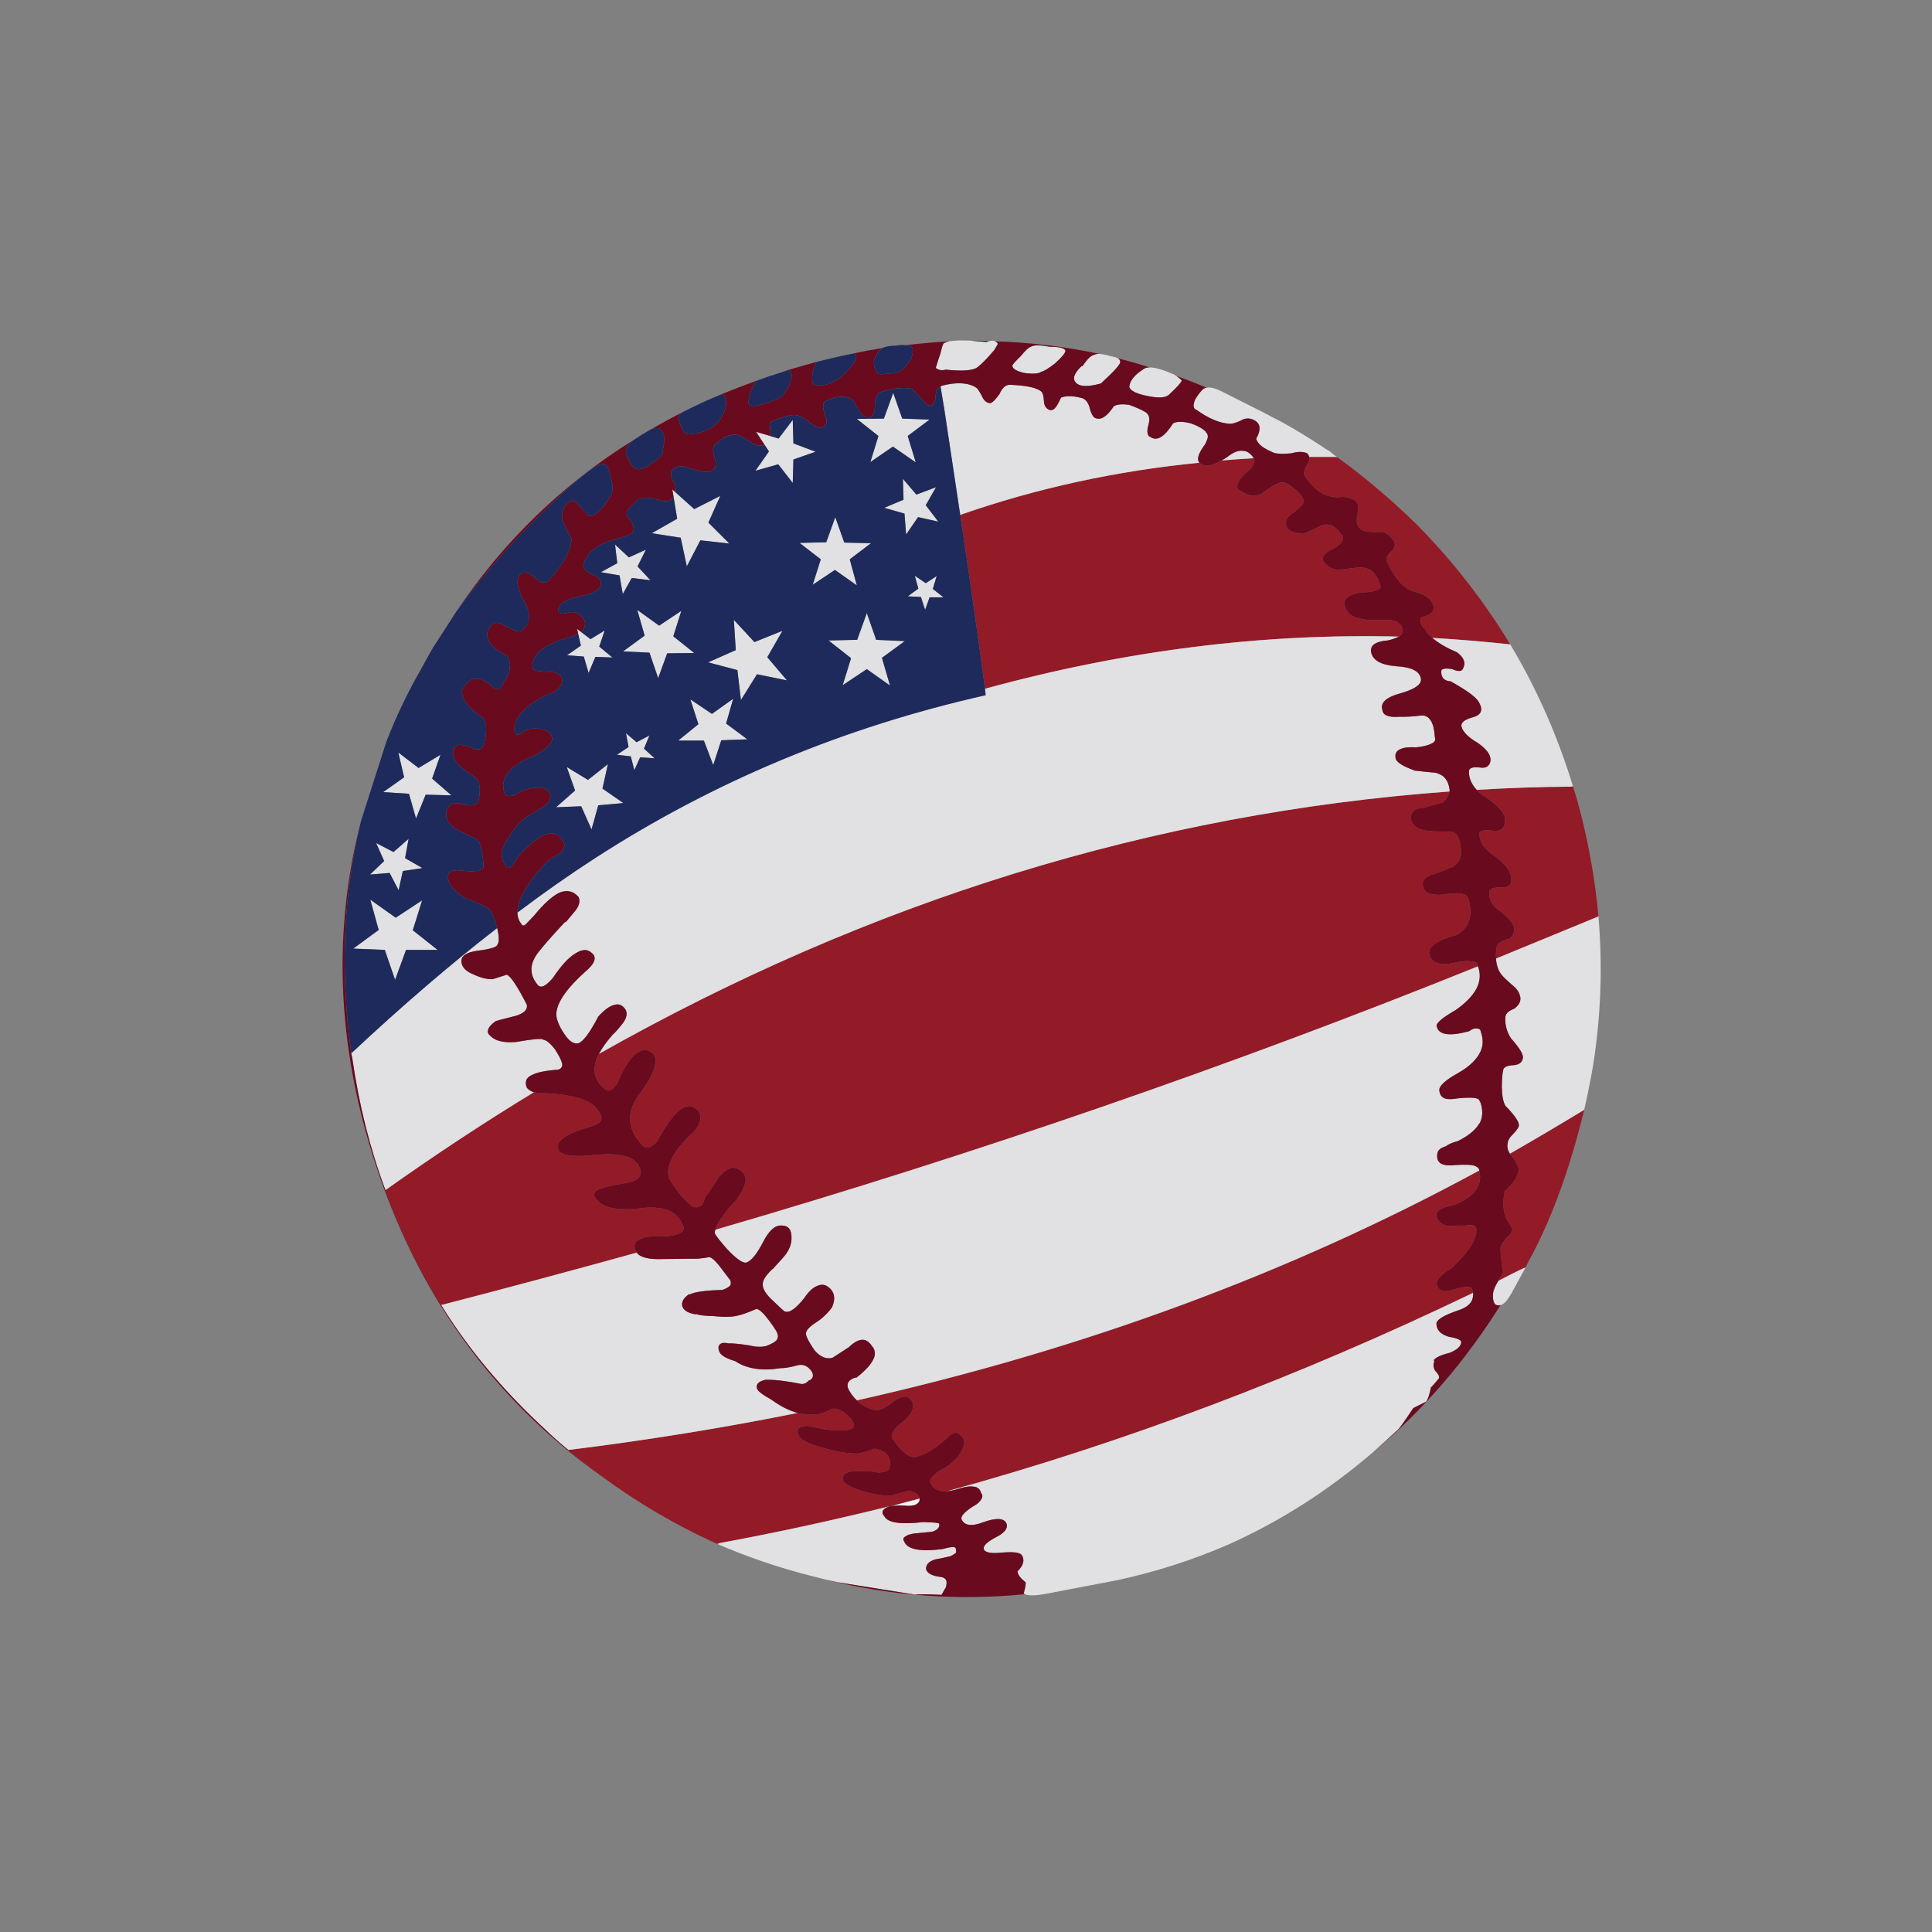 <?xml version="1.0" encoding="utf-8"?>
<!-- Generator: Adobe Illustrator 16.0.0, SVG Export Plug-In . SVG Version: 6.00 Build 0)  -->
<!DOCTYPE svg PUBLIC "-//W3C//DTD SVG 1.1//EN" "http://www.w3.org/Graphics/SVG/1.1/DTD/svg11.dtd">
<svg version="1.1" id="Layer_1" xmlns="http://www.w3.org/2000/svg" xmlns:xlink="http://www.w3.org/1999/xlink" x="0px" y="0px"
	 width="300px" height="300px" viewBox="0 0 300 300" enable-background="new 0 0 300 300" xml:space="preserve">
<rect x="0" y="0" width="300" height="300" fill="#808080" stroke="none"/>
<g>
	<path fill-rule="evenodd" clip-rule="evenodd" fill="#931A27" d="M232.3,148.85c-0.033-0.534,0-1.133,0.101-1.8
		c0.033-0.466,0.583-0.866,1.649-1.2c0.767-0.233,1.116-0.833,1.05-1.8c-0.199-0.767-0.934-1.633-2.199-2.6
		c-1.268-0.833-1.801-1.867-1.601-3.1c0.067-0.367,0.667-0.55,1.8-0.55c1.2,0.067,1.717-0.483,1.551-1.65
		c-0.101-0.933-0.967-2.017-2.601-3.25c-1.634-1.066-2.399-2.25-2.3-3.55c0.066-0.4,0.783-0.517,2.15-0.35
		c1.232,0.133,1.833-0.467,1.8-1.8c-0.067-0.967-1.05-2.1-2.95-3.4c-0.6-0.366-1.084-0.75-1.45-1.15c4.9-0.3,9.8-0.466,14.7-0.5
		c0.1-0.033,0.184-0.05,0.25-0.05c0.233,0.733,0.467,1.5,0.7,2.3c1.634,5.967,2.716,11.917,3.25,17.85
		c-0.034,0-0.067,0.033-0.101,0.1C242.834,144.517,237.566,146.684,232.3,148.85z M236.9,196.8c-0.234,0.101-0.467,0.2-0.7,0.3
		c-1.167,0.566-2.351,1.167-3.55,1.801c0.199-0.4,0.449-0.834,0.75-1.301c-0.301-1.732-0.434-3.05-0.4-3.949
		c0.133-0.334,0.434-0.816,0.9-1.45c0.699-0.5,1-1,0.899-1.5c-0.7-1-1.083-1.733-1.149-2.2c-0.268-0.934-0.268-2.117,0-3.55
		c1.333-1.134,2.05-2.217,2.149-3.25c0.034-0.366-0.233-0.983-0.8-1.851c-0.2-0.232-0.383-0.467-0.55-0.699
		c3.833-2.2,7.616-4.434,11.35-6.7c0.034-0.034,0.067-0.05,0.101-0.05s0.066-0.033,0.1-0.101c0,0.167-0.033,0.317-0.1,0.45
		c-0.101,0.367-0.2,0.75-0.301,1.15c-2.232,8.766-5.016,16.149-8.35,22.149L236.9,196.8z M88.25,225.15
		c12.167-1.5,24.033-3.417,35.6-5.75c0.7,0.166,1.4,0.25,2.1,0.25c0.966,0.066,2.05-0.234,3.25-0.9c0.933-0.1,1.866,0.367,2.8,1.4
		c0.533,0.633,0.717,1.1,0.55,1.399c-0.167,0.3-0.65,0.483-1.45,0.55c-0.8,0.066-1.8,0.018-3-0.149c-1.4-0.3-2.284-0.483-2.65-0.55
		c-0.8,0.033-1.3,0.199-1.5,0.5c-0.167,0.232-0.117,0.616,0.15,1.149c0.466,0.601,1.45,1.116,2.95,1.55
		c2.534,0.768,4.567,1.134,6.1,1.101c0.633-0.067,1.5-0.317,2.6-0.75c1.767,0.267,2.583,1.134,2.45,2.6
		c-0.034,0.034-0.05,0.083-0.05,0.15c0,0.3-0.133,0.533-0.4,0.7c-0.3,0.133-0.75,0.217-1.35,0.25c-1.167-0.2-2.15-0.268-2.95-0.2
		c-1.634-0.067-2.483,0.267-2.55,1c-0.233,0.6,0.583,1.233,2.45,1.899c2.267,0.7,3.966,0.984,5.1,0.851l2.75-0.75
		c0.866,0.233,1.366,0.566,1.5,1c0.033,0.1,0.066,0.183,0.1,0.25c-1.433,0.366-2.866,0.75-4.3,1.149l-0.1-0.05l-0.025,0.025
		c-0.034,0.001-0.059,0.009-0.075,0.024c-8.833,2.2-17.667,4.117-26.5,5.75c-0.133,0.033-0.267,0.084-0.4,0.15
		c-6.333-2.834-12.367-6.367-18.1-10.6C91.567,227.85,89.883,226.517,88.25,225.15z M207.65,71c4.166,3,8.3,6.5,12.399,10.5
		c5.601,5.7,10.417,11.883,14.45,18.55c-0.033-0.033-0.066-0.033-0.1,0c-4-0.433-8-0.767-12-1c-0.533-0.433-0.917-0.883-1.15-1.35
		c-0.7-0.667-0.883-1.3-0.55-1.9c1.466-0.2,2.083-0.8,1.85-1.8c-0.233-0.767-0.833-1.35-1.8-1.75
		c-1.434-0.434-2.184-0.717-2.25-0.85c-1.233-0.833-2.267-2.216-3.1-4.15c-0.301-0.434-0.066-1,0.699-1.7
		c0.667-0.667,0.65-1.35-0.05-2.05c-0.533-0.633-1.183-0.934-1.95-0.9c-1.1,0.033-1.85-0.017-2.25-0.15h-0.05
		c-0.866-0.333-1.233-1-1.1-2c0-0.034,0-0.117,0-0.25c0.3-1.167,0.25-1.95-0.15-2.35c-0.466-0.4-1.134-0.633-2-0.7
		c-1,0.1-1.583,0.083-1.75-0.05c-1.366-0.1-2.75-1.133-4.149-3.1c-0.268-0.4-0.184-0.983,0.25-1.75c0.366-0.5,0.5-0.934,0.399-1.3
		c1.267,0,2.55,0,3.851,0C207.35,70.95,207.517,70.967,207.65,71z M194.7,71.15c0.3,0.633-0.101,1.4-1.2,2.3
		c-1.133,1.033-1.566,1.85-1.3,2.45l-0.05,0.05l1.25,0.7c1.133,0.534,2.133,0.417,3-0.35c1.1-0.767,1.883-1.216,2.35-1.35
		c0.6-0.167,1.316,0.133,2.15,0.9c0.967,0.667,1.482,1.333,1.55,2c-0.067,0.433-0.5,0.933-1.3,1.5l0.05,0.05
		c-1,0.567-1.5,1.133-1.5,1.7c-0.134,1.066,0.783,1.667,2.75,1.8c0.134-0.033,1.017-0.45,2.649-1.25
		c0.867-0.4,1.717-0.216,2.551,0.55l0.8,1c0.3,0.7-0.233,1.4-1.601,2.1c-0.8,0.4-1.266,0.8-1.399,1.2s0.033,0.783,0.5,1.15
		c0.667,0.7,1.566,0.95,2.7,0.75c1.566-0.233,2.55-0.316,2.949-0.25c1.301,0.1,2.2,0.983,2.7,2.65c0.067,0.167,0.083,0.333,0.05,0.5
		c-0.1,0.134-0.25,0.233-0.449,0.3c-0.467,0.233-1.268,0.367-2.4,0.4c-1.166,0.133-1.967,0.434-2.4,0.9
		c-0.399,0.367-0.434,0.934-0.1,1.7c0.533,1.167,2.133,1.733,4.8,1.7c1.333-0.133,2.333-0.066,3,0.2c0.601,0.3,0.934,0.75,1,1.35
		c0.067,0.4-0.083,0.7-0.45,0.9c-0.066,0.066-0.116,0.1-0.149,0.1c-21.2-0.534-42.616,2.167-64.25,8.1
		c-0.967-7.333-2.25-16.333-3.85-27c11.833-4.134,24.216-6.833,37.15-8.1c0.767,0.667,1.916,0.55,3.45-0.35
		C191.334,71.367,193,71.25,194.7,71.15z M98.9,194.5c-10.1,2.8-20.233,5.517-30.4,8.15c-2.767-4.4-5.15-9.033-7.15-13.9
		c-0.4-0.9-0.767-1.85-1.1-2.85c-0.133-0.268-0.217-0.5-0.25-0.7c-0.067-0.134-0.117-0.267-0.15-0.4
		c7.6-5.399,15.283-10.466,23.05-15.2c0.5,0.134,1.15,0.184,1.95,0.15c3.9,0.233,6.417,0.934,7.55,2.1
		c0.733,0.834,1.067,1.467,1,1.9c-0.033,0.467-0.65,0.883-1.85,1.25c-3.433,0.967-5.066,2.017-4.9,3.15
		c-0.1,0.934,1.15,1.383,3.75,1.35c2.667-0.267,4.45-0.334,5.35-0.2c2.167,0.167,3.417,1.034,3.75,2.601
		c0.033,0.934-0.717,1.533-2.25,1.8H97.2c-1.867,0.3-3.034,0.55-3.5,0.75c-0.733,0.167-1.184,0.417-1.35,0.75
		c-0.2,0.3-0.1,0.649,0.3,1.05c1.067,1.4,3.533,1.834,7.4,1.3c3.233-0.267,5.233,0.65,6,2.75v0.05c0.2,0.434,0.117,0.768-0.25,1
		c-0.4,0.268-1.066,0.467-2,0.601c-2.033,0-3.283,0.066-3.75,0.2c-0.8,0.266-1.267,0.566-1.4,0.899
		C98.417,193.45,98.5,193.934,98.9,194.5z M229.5,150.05c-38.2,15.4-77.666,29.034-118.4,40.9c0.1-0.567,0.466-1.233,1.1-2
		c0.366-0.634,0.983-1.4,1.85-2.3h0.05c0.9-1.234,1.45-2.234,1.65-3c0.133-0.834-0.1-1.45-0.7-1.851
		c-0.466-0.399-0.983-0.55-1.55-0.45c-0.566,0.2-1.184,0.65-1.85,1.351c-0.066,0.233-0.816,1.35-2.25,3.35v0.05
		c-0.2,1.033-0.716,1.484-1.55,1.351c-0.4,0-1.283-0.817-2.65-2.45h0.05l-1.3-1.85c-0.733-1.967,0.566-4.484,3.9-7.551
		c1.133-1.5,1.233-2.616,0.3-3.35c-0.733-0.7-1.617-0.65-2.65,0.15c-1,0.833-2.117,2.383-3.35,4.649h0.05
		c-0.534,0.601-1,0.967-1.4,1.101c-0.4,0.133-0.767,0.016-1.1-0.351c-2.4-2.6-2.483-5.3-0.25-8.1c1.233-1.7,1.966-3.067,2.2-4.101
		c0.3-1.066,0.133-1.8-0.5-2.199c-0.833-0.566-1.683-0.45-2.55,0.35c-0.9,0.767-1.8,2.217-2.7,4.35l0.05-0.05
		c-0.4,0.667-0.8,1.083-1.2,1.25c-0.367,0.134-0.717,0-1.05-0.399c-1.567-1.367-1.8-3.117-0.7-5.25
		c42.1-23.8,86.133-37.384,132.1-40.75c-0.1,0.467-0.316,0.9-0.649,1.3c-0.134,0.133-0.317,0.283-0.55,0.45
		c-0.234,0.034-1.117,0.284-2.65,0.75l-0.05-0.05c-0.101,0.033-0.184,0.066-0.25,0.1c-1.2,0.066-1.833,0.583-1.9,1.55
		c0.167,1.167,1.101,1.85,2.8,2.05c0.268,0,0.533,0.017,0.801,0.05c0.666,0,1.366,0.017,2.1,0.05c0.267,0.034,0.584,0.05,0.95,0.05
		c0.767,0.466,1.149,1.517,1.149,3.15c0.101,0.933-0.366,1.716-1.399,2.35c-0.2,0.033-0.384,0.083-0.55,0.15
		c-0.066,0.066-0.117,0.1-0.15,0.1c-0.967,0.4-1.633,0.65-2,0.75c-1.4,0.4-2,1-1.8,1.8c0.066,0.6,0.384,1.017,0.95,1.25
		c0.6,0.2,1.434,0.25,2.5,0.15c0.033-0.033,0.083-0.05,0.149-0.05c0.601-0.1,1.134-0.15,1.601-0.15
		c1.133,0.033,1.75,0.316,1.85,0.85c0.566,1.934,0.4,3.45-0.5,4.55c-0.334,0.433-0.783,0.8-1.35,1.1
		c-0.967,0.267-1.768,0.55-2.4,0.85c-1.434,0.667-2.033,1.4-1.8,2.2c0.167,0.633,0.583,1.066,1.25,1.3c0.6,0.2,1.399,0.2,2.399,0
		c1.301-0.3,2.301-0.383,3-0.25c0.4,0.034,0.667,0.167,0.801,0.4C229.434,149.8,229.467,149.917,229.5,150.05z M228.75,200.75
		c-27.1,13.033-54.316,23.3-81.65,30.8c-1.367,0.101-2.25-0.35-2.65-1.35c-0.134-0.434,0.333-1.034,1.4-1.8
		c0.933-0.434,1.85-1.101,2.75-2c0.167-0.2,0.3-0.384,0.4-0.551c0.7-1.033,0.883-1.883,0.55-2.55l-0.05-0.05
		c-0.3-0.367-0.583-0.617-0.85-0.75c-0.333-0.066-0.683,0.033-1.05,0.3c-2,1.866-3.7,2.983-5.1,3.351
		c-1,0.467-2.283-0.417-3.85-2.65c-0.5-0.666,0.05-1.6,1.65-2.8c1.5-1.3,1.867-2.45,1.1-3.45l-0.05,0.05
		c-0.5-0.6-1.267-0.566-2.3,0.101c-0.933,0.732-1.633,1.199-2.1,1.399c-0.867,0.333-1.884,0.116-3.05-0.649
		c-0.333-0.2-0.617-0.434-0.85-0.7c35.101-7.866,67.317-19.767,96.65-35.7c0.433,1.8-0.233,3.267-2,4.4
		c-0.5,0.333-1.15,0.666-1.95,1c-1.467,0.232-2.367,0.633-2.7,1.199c-0.066,0.4,0.05,0.816,0.351,1.25
		c0.434,0.4,0.816,0.634,1.149,0.7c0.2,0.101,0.9,0.101,2.101,0c0.199,0.034,0.449,0.05,0.75,0.05c0.6-0.133,1.066-0.149,1.399-0.05
		c0.3,0.134,0.45,0.366,0.45,0.7c0.066,1.5-1.267,3.517-4,6.05c-0.467,0.233-0.867,0.5-1.2,0.8c-0.667,0.566-0.983,1.084-0.95,1.551
		c0,0.166,0.051,0.3,0.15,0.399c0.133,0.3,0.35,0.517,0.65,0.65c0.467,0.1,1.133,0.017,2-0.25c1.633-0.467,2.533-0.483,2.699-0.05
		v0.05C228.666,200.4,228.717,200.584,228.75,200.75z"/>
	<path fill-rule="evenodd" clip-rule="evenodd" fill="#E1E0E2" d="M234.45,179.15c-0.333-0.533-0.45-1.051-0.351-1.551
		c0.033-0.5,0.316-1,0.851-1.5c0.634-0.666,0.933-1.133,0.899-1.399c0-0.567-0.699-1.567-2.1-3c-0.334-0.567-0.517-1.517-0.55-2.851
		c0-1.266,0.083-2.217,0.25-2.85c0.2-0.367,0.733-0.566,1.6-0.6c0.8-0.066,1.267-0.4,1.4-1c0.2-0.533-0.417-1.601-1.851-3.2
		c-0.633-1-0.916-2.067-0.85-3.2c0-0.566,0.45-1.017,1.35-1.35c0.867-0.634,1.167-1.334,0.9-2.101
		c-0.166-0.6-0.584-1.149-1.25-1.649c-0.867-0.768-1.383-1.268-1.55-1.5c-0.534-0.634-0.833-1.484-0.9-2.55
		c5.267-2.167,10.534-4.333,15.8-6.5c0.033-0.067,0.066-0.1,0.101-0.1c0.667,7.7,0.399,15.383-0.8,23.05c-0.4,2.366-0.867,4.7-1.4,7
		c-0.033,0.067-0.066,0.101-0.1,0.101s-0.066,0.016-0.101,0.05C242.066,174.717,238.283,176.95,234.45,179.15z M233,202.65
		c-0.9,0.232-1.283-0.4-1.15-1.9c0.066-0.467,0.334-1.084,0.801-1.85c1.199-0.634,2.383-1.234,3.55-1.801
		c0.233-0.1,0.466-0.199,0.7-0.3L234.6,201c-0.566,0.967-1.083,1.517-1.55,1.65H233z M147.1,231.55
		c27.333-7.5,54.55-17.767,81.65-30.8c0.033,0.467-0.05,0.9-0.25,1.3c-0.334,0.601-1,1.067-2,1.4c-2.166,0.733-3.316,1.399-3.45,2
		c-0.033,1,0.583,1.7,1.851,2.1c1.333,0.233,2,0.517,2,0.851c-0.033,0.633-0.617,1.184-1.75,1.649
		c-1.434,0.366-2.283,0.767-2.551,1.2l0.15,0.05c-0.233,0.534-0.2,1.05,0.1,1.55c0.467,0.467,0.667,0.851,0.601,1.15
		c-0.167,0.233-0.55,0.684-1.15,1.35l-0.1,0.051c-0.2,1.066-0.45,1.816-0.75,2.25l-2,1c-1.5,2.266-2.333,3.416-2.5,3.449
		c-1.233,1.167-2.467,2.283-3.7,3.351c-6.967,6-14.483,10.8-22.55,14.399c-5.434,2.367-11.134,4.2-17.101,5.5l-11,2.101
		c-1.732,0.333-2.883,0.366-3.449,0.1c-0.066-0.033-0.134-0.066-0.2-0.1c0.267-0.934,0.366-1.534,0.3-1.8h-0.05
		c-0.767-0.601-1.167-1.15-1.2-1.65c0.934-0.934,1.15-1.783,0.65-2.55c-0.334-0.4-1.4-0.517-3.2-0.351
		c-1.733,0.167-2.634-0.05-2.7-0.649c-0.066-0.467,0.6-1.067,2-1.8c1.334-0.7,1.834-1.417,1.5-2.15c-0.4-0.8-1.617-0.834-3.65-0.1
		c-1.766,0.666-2.866,0.5-3.3-0.5c-0.133-0.434,0.417-1.066,1.65-1.9c0.7-0.367,1.149-0.733,1.35-1.1c0.3-0.4,0.317-0.75,0.05-1.051
		c-0.166-0.633-0.566-0.967-1.199-1c-0.634-0.1-1.534,0.051-2.7,0.45C147.983,231.434,147.533,231.517,147.1,231.55z M111.4,239.75
		c0.133-0.066,0.267-0.117,0.4-0.15c8.833-1.633,17.667-3.55,26.5-5.75c-0.6,0.167-0.983,0.384-1.15,0.65
		c-0.2,0.267-0.133,0.6,0.2,1c0.566,0.967,2.566,1.25,6,0.85c1.6,0.033,2.433,0.117,2.5,0.25c0.1,0.566-0.267,0.984-1.1,1.25
		c-1,0.101-1.883,0.184-2.65,0.25c-0.733,0.101-1.217,0.25-1.45,0.45c-0.4,0.2-0.483,0.467-0.25,0.8
		c0.467,1.234,2.434,1.634,5.9,1.2c1.3-0.366,2-0.417,2.1-0.149c0.067,0.266,0.083,0.5,0.05,0.699c-0.2,0.2-0.5,0.384-0.9,0.551
		c-0.966,0.232-1.75,0.399-2.35,0.5c-0.967,0.3-1.434,0.8-1.4,1.5c0.167,0.633,0.884,1.033,2.15,1.199
		c0.466,0.033,0.783,0.2,0.95,0.5c0.133,0.234,0.117,0.634-0.05,1.2v-0.05l-0.65,1.15c-2-0.101-3.4-0.117-4.2-0.051l-11.9-1.899
		c-0.667-0.15-1.333-0.3-2-0.45c-0.649-0.16-1.299-0.328-1.95-0.5C121.083,243.483,116.167,241.816,111.4,239.75z M147.4,53
		c0.7-0.133,1.817-0.167,3.35-0.1c0.666,0.067,1.45,0.133,2.35,0.2h0.051c0.166-0.067,0.35-0.117,0.55-0.15
		c0.333-0.067,0.6-0.05,0.8,0.05c0.2,0.066,0.35,0.2,0.45,0.4l-0.55,0.95c-1.101,1.3-1.984,2.2-2.65,2.7
		c-0.7,0.5-2.333,0.617-4.9,0.35c-0.467,0.133-0.867,0.117-1.2-0.05c-0.133-0.067-0.25-0.133-0.35-0.2
		c0.067-0.233,0.134-0.45,0.2-0.65c0.233-0.767,0.4-1.267,0.5-1.5c0.2-0.867,0.367-1.417,0.5-1.65
		C146.667,53.217,146.967,53.1,147.4,53z M170.7,54.95c0.399,0.033,0.899,0.116,1.5,0.25l-0.05,0.05
		c0.666,0.1,1.149,0.233,1.449,0.4c0.234,0.133,0.351,0.317,0.351,0.55c0.066,0.333-0.934,1.45-3,3.35
		c-2.434,0.667-3.817,0.467-4.15-0.6c-0.134-0.534,0.25-1.233,1.15-2.1l0.1,0.05c0.7-1.033,1.267-1.617,1.7-1.75h0.05
		C170,55.017,170.3,54.95,170.7,54.95z M203.3,70.95c-0.066-0.2-0.167-0.384-0.3-0.55c-0.633-0.3-1.483-0.3-2.55,0
		c-1.134,0.1-1.983,0.083-2.55-0.05c-0.134-0.067-0.25-0.117-0.351-0.15c-1-0.434-1.7-0.884-2.1-1.35c-0.167-0.2-0.3-0.434-0.4-0.7
		c0.8-1.433,0.7-2.4-0.3-2.9c-0.467-0.267-0.967-0.333-1.5-0.2c-0.166,0.034-0.35,0.117-0.55,0.25c-0.8,0.367-1.4,0.534-1.8,0.5
		c-1.533-0.1-3.234-0.816-5.101-2.15c-0.533-0.167-0.6-0.716-0.2-1.65c0.467-0.767,0.9-1.316,1.301-1.65
		c0.133-0.067,0.283-0.117,0.449-0.15c0.533-0.1,1.234,0.05,2.101,0.45l6.45,3.25c1.1,0.567,2.217,1.15,3.35,1.75
		c2.033,1.133,4.084,2.383,6.15,3.75c0.3,0.233,0.649,0.45,1.05,0.65c0.366,0.333,0.767,0.65,1.2,0.95
		c-0.134-0.033-0.301-0.05-0.5-0.05C205.85,70.95,204.566,70.95,203.3,70.95z M182.7,58.4c0.466,0.333,0.733,0.567,0.8,0.7
		c-0.133,0.367-0.816,1.117-2.05,2.25c-0.567,0.433-1.634,0.483-3.2,0.15c-1.733-0.333-2.7-0.8-2.9-1.4
		c0.066-0.967,0.816-1.9,2.25-2.8c0.2-0.167,0.5-0.25,0.9-0.25c0.867,0,2.133,0.367,3.8,1.1
		C182.434,58.25,182.566,58.333,182.7,58.4z M229.3,122.65c-0.833-0.9-1.233-1.867-1.2-2.9c0.033-0.533,0.65-0.717,1.851-0.55
		c0.866,0.1,1.366-0.267,1.5-1.1c0.066-0.867-0.601-1.784-2-2.75c-1.467-0.867-2.3-1.7-2.5-2.5c-0.167-0.633,0.45-1.133,1.85-1.5
		c1.233-0.367,1.517-1.133,0.851-2.3c-0.4-0.767-1.867-1.85-4.4-3.25c-1.033-0.066-1.517-0.616-1.45-1.65
		c0.101-0.333,0.667-0.417,1.7-0.25c0.967,0.434,1.533,0.383,1.7-0.15c0.433-0.833,0.116-1.65-0.95-2.45
		c-1.633-0.7-2.916-1.45-3.85-2.25c4,0.233,8,0.567,12,1c0.033-0.033,0.066-0.033,0.1,0c4.1,6.833,7.35,14.184,9.75,22.05
		c-0.066,0-0.15,0.017-0.25,0.05C239.1,122.184,234.2,122.35,229.3,122.65z M118.725,69.075L117.4,67.05l2.2,0.65l1.3,0.4l2.2-2.9
		l0.1,3.65l3.45,1.3l-3.45,1.2L123.1,75l-2.25-2.9l-3.55,1l2.1-3L118.725,69.075z M104.9,76.45l2.9,2.6l4.05-2.05L110,81.15
		l3.25,3.25l-4.5-0.5l-2.1,4.05l-0.95-4.45l-4.5-0.7l3.95-2.25l-0.55-3.35l-0.2-1.2L104.9,76.45z M160.05,53.85
		c0.467-0.3,1.45-0.3,2.95,0h0.05c1.534,0,2.333,0.216,2.4,0.65c-0.067,0.367-0.616,1.017-1.65,1.95
		c-0.933,0.733-1.649,1.167-2.149,1.3c-0.367,0.267-1.167,0.333-2.4,0.2c-1.334-0.267-2.017-0.65-2.05-1.15
		c-0.034-0.133,0.399-0.633,1.3-1.5l0.05-0.05C159.217,54.417,159.717,53.95,160.05,53.85z M146.05,60.05
		c0.067-0.066,0.134-0.116,0.2-0.15c2.3-0.6,4.083-0.5,5.35,0.3c0.167,0.1,0.45,0.517,0.851,1.25c0.3,0.733,0.733,1.116,1.3,1.15
		h0.05c0.3-0.067,0.767-0.534,1.4-1.4c0.399-0.934,0.917-1.417,1.55-1.45c2.666,0.1,4.334,0.467,5,1.1
		c0.2,0.267,0.316,0.733,0.35,1.4c0.033,0.633,0.25,1.066,0.65,1.3c0.367,0.233,0.717,0.184,1.05-0.15
		c0.3-0.333,0.616-0.883,0.95-1.65c0.733-0.3,1.733-0.3,3,0c0.7,0.1,1.184,0.617,1.45,1.55c0.267,1.134,0.667,1.7,1.2,1.7
		c0.732,0.167,1.583-0.467,2.55-1.9c0.433-0.3,1.216-0.383,2.35-0.25c1.101,0.4,1.934,0.767,2.5,1.1
		c0.634,0.366,0.817,1.017,0.55,1.95c-0.166,0.567-0.217,1.034-0.149,1.4c0.066,0.333,0.25,0.534,0.55,0.6h-0.05
		c1,0.633,2.149-0.083,3.45-2.15c0.566-0.333,1.5-0.333,2.8,0c1.033,0.367,1.8,0.8,2.3,1.3v0.05c0.367,0.333,0.4,0.8,0.1,1.4
		c-0.1,0.3-0.25,0.566-0.449,0.8c-0.867,1.267-1.084,2.117-0.65,2.55c-12.934,1.267-25.316,3.966-37.15,8.1
		c-0.767-5.134-1.6-10.667-2.5-16.6C146.4,62.217,146.217,61.117,146.05,60.05z M194.7,71.15c-1.7,0.1-3.366,0.217-5,0.35
		c0.3-0.167,0.6-0.35,0.899-0.55c0.867-0.7,1.65-1.017,2.351-0.95c0.6,0,1.134,0.316,1.6,0.95c0,0.033,0.017,0.066,0.05,0.1
		C194.633,71.083,194.666,71.117,194.7,71.15z M89.775,98.4L89.6,97.65l0.625,0.475L91.7,99.25l2.2-1.35l-0.85,2.5l2.05,1.7
		l-2.65-0.1l-1.05,2.5l-0.75-2.55l-2.6-0.2l2.15-1.5L89.775,98.4z M80.35,141.7c4.066-3.067,8.033-5.85,11.9-8.35
		c18.467-11.967,38.733-20.434,60.8-25.4c-0.033-0.333-0.066-0.667-0.1-1c21.634-5.934,43.05-8.634,64.25-8.1
		c-0.4,0.233-0.967,0.433-1.7,0.6c-0.934,0.066-1.617,0.25-2.05,0.55c-0.434,0.267-0.616,0.667-0.55,1.2
		c0.199,1.3,1.482,2.05,3.85,2.25c2.533,0.133,3.834,0.833,3.9,2.1c0,0.8-1.051,1.5-3.15,2.1c-2.233,0.6-3.184,1.45-2.85,2.55
		c0.066,0.866,0.949,1.233,2.649,1.1c0.967,0.034,2.116-0.033,3.45-0.2c1.233-0.034,1.916,1.083,2.05,3.35c0.167,0.466,0,0.8-0.5,1
		c-0.533,0.3-1.35,0.5-2.45,0.6c-1.1-0.066-1.916,0.034-2.449,0.3c-0.566,0.267-0.801,0.7-0.7,1.3
		c0.033,0.633,0.983,1.284,2.85,1.95l0.05,0.05c0.834,0.1,1.95,0.217,3.351,0.35c0.466,0.133,0.85,0.316,1.149,0.55
		c0.5,0.434,0.816,1.034,0.95,1.8c0.034,0.167,0.05,0.35,0.05,0.55c-45.967,3.367-90,16.95-132.1,40.75c0.467-0.9,1.183-1.9,2.15-3
		c0.3-0.234,0.817-0.816,1.55-1.75c0.6-0.801,0.75-1.5,0.45-2.101c-0.467-0.733-1.066-0.983-1.8-0.75
		c-0.7,0.167-1.533,0.784-2.5,1.851v0.05c-1.3,2.466-2.317,3.816-3.05,4.05c-0.667,0.133-1.333-0.267-2-1.2
		c-0.6-0.833-1.017-1.616-1.25-2.35c-0.667-1.8,0.717-4.267,4.15-7.4c0.867-0.733,1.383-1.333,1.55-1.8
		c0.2-0.533,0.067-0.967-0.4-1.3c-0.633-0.6-1.467-0.567-2.5,0.1c-1.033,0.6-2.2,1.867-3.5,3.8c-0.533,0.634-1,1.051-1.4,1.25
		c-0.367,0.167-0.667,0.134-0.9-0.1c-1.4-1.633-1.367-3.367,0.1-5.2c0.833-1.066,2.2-2.616,4.1-4.65l0.1,0.05
		c0.233-0.267,0.733-0.867,1.5-1.8c0.6-0.767,0.767-1.466,0.5-2.1c-0.8-0.933-1.783-1.167-2.95-0.7
		c-1.133,0.533-2.45,1.716-3.95,3.55c-0.367,0.4-0.684,0.733-0.95,1c-0.233,0.267-0.433,0.45-0.6,0.55
		c-0.233,0.033-0.383-0.05-0.45-0.25C80.55,142.95,80.35,142.367,80.35,141.7z M59.85,184.8c-2.4-6.433-4.117-13.267-5.15-20.5
		c-0.067-0.267-0.117-0.517-0.15-0.75c7.833-7.333,15.383-13.816,22.65-19.45c0.333,1.367,0.333,2.25,0,2.65v0.05
		c-0.267,0.333-1.317,0.617-3.15,0.85c-1.667,0.233-2.466,0.8-2.4,1.7c0.067,0.833,0.684,1.483,1.85,1.95
		c1.133,0.534,2.133,0.784,3,0.75l2.2-0.7c0.6,0.234,1.633,1.783,3.1,4.65c0.167,0.767-0.417,1.35-1.75,1.75
		c-1.867,0.467-2.883,0.733-3.05,0.8c-0.633,0.434-1.017,0.833-1.15,1.2c-0.192,0.416-0.109,0.767,0.25,1.05l0.05,0.05
		c0.75,0.796,2.084,1.113,4,0.95c2.434-0.433,3.833-0.566,4.2-0.399l-0.05,0.05c0.467,0,1.083,0.483,1.85,1.45
		c0.6,0.934,0.967,1.633,1.1,2.1c0.167,0.566-0.033,0.934-0.6,1.1c-1.933,0.134-3.3,0.417-4.1,0.851c-0.8,0.366-1.066,0.966-0.8,1.8
		v0.05c0.233,0.366,0.617,0.634,1.15,0.8C75.133,174.334,67.45,179.4,59.85,184.8z M68.5,202.65c10.167-2.634,20.3-5.351,30.4-8.15
		v0.05c0.567,0.733,1.95,1.05,4.15,0.95l4.7-0.05c0.467,0.033,1.283-0.05,2.45-0.25c0.5,0.2,1.15,0.85,1.95,1.95l1.25,1.649
		c0.133,0.333,0.117,0.616-0.05,0.851c-0.267,0.266-0.667,0.482-1.2,0.649c-2.566,0.067-4.25,0.3-5.05,0.7l-0.1-0.05
		c-0.867,0.6-1.217,1.233-1.05,1.899c0.233,0.667,0.95,1.084,2.15,1.25v-0.05c0.6,0.2,1.466,0.3,2.6,0.3
		c1.733,0.2,3.066,0.167,4-0.1c0.6-0.133,1.517-0.467,2.75-1c0.433,0.033,1.05,0.584,1.85,1.65c0.733,0.967,1.2,1.666,1.4,2.1v0.05
		c0.167,0.4,0.116,0.767-0.15,1.101c-0.267,0.266-0.783,0.55-1.55,0.85c-0.733,0.2-1.633,0.166-2.7-0.1
		c-1.6-0.234-2.65-0.334-3.15-0.301c-0.633-0.133-1.066-0.1-1.3,0.101c-0.3,0.2-0.367,0.55-0.2,1.05c0.167,0.633,1,1.166,2.5,1.6
		c1.8,1.2,4.15,1.566,7.05,1.101c0.667,0,1.55-0.15,2.65-0.45c0.9-0.233,1.65,0.117,2.25,1.05c0.267,0.567,0.133,1-0.4,1.3
		l-0.05-0.05c-0.367,0.434-0.767,0.634-1.2,0.601c-2.333-0.467-4.184-0.684-5.55-0.65c-1.1,0.233-1.55,0.684-1.35,1.35
		c0.067,0.367,0.817,0.95,2.25,1.75c1.367,1,2.717,1.684,4.05,2.051c-11.567,2.333-23.434,4.25-35.6,5.75
		c-1.267-1.033-2.467-2.101-3.6-3.2c-2.867-2.634-5.533-5.384-8-8.25C73.617,210.2,70.9,206.517,68.5,202.65z M100.3,85.35l-1.3,2.6
		l2,2.15l-2.9-0.35l-1.4,2.5l-0.5-2.9l-2.9-0.5l2.55-1.4l-0.35-2.9l2.15,2L100.3,85.35z M229.7,181.75
		c-29.333,15.934-61.55,27.834-96.65,35.7c-0.633-0.601-1.1-1.25-1.4-1.95c-0.2-0.767,0.2-1.3,1.2-1.6l0.1,0.05
		c1.366-1.067,2.25-2.017,2.65-2.851c0.4-0.8,0.316-1.516-0.25-2.149c-0.467-0.667-0.983-0.967-1.55-0.9
		c-0.566,0.034-1.233,0.417-2,1.15l-2.55,1.649c-0.967,0.234-1.883-0.149-2.75-1.149c-1.1-1.601-1.533-2.55-1.3-2.851
		c0.066-0.366,0.517-0.833,1.35-1.399c1-0.601,1.884-1.417,2.65-2.45c0.6-1.4,0.383-2.467-0.65-3.2c-0.5-0.366-1.066-0.399-1.7-0.1
		c-0.667,0.267-1.317,0.884-1.95,1.85c-1.333,1.667-2.333,2.366-3,2.101h-0.05c-0.2-0.134-0.767-0.65-1.7-1.551
		c-1.066-0.967-1.633-1.783-1.7-2.449c-0.134-0.667,0.366-1.533,1.5-2.601H120c1.267-1.366,1.967-2.167,2.1-2.399
		c0.566-0.834,0.833-1.65,0.8-2.45c0.034-1.267-0.483-1.9-1.55-1.9c-1-0.066-1.95,0.784-2.85,2.55c-0.967,1.867-1.833,2.934-2.6,3.2
		c-0.566,0.134-1.583-0.583-3.05-2.149c-1.133-1.301-1.75-2.101-1.85-2.4c-0.033-0.166,0-0.35,0.1-0.55
		c40.734-11.866,80.2-25.5,118.4-40.9c0.434,1.167,0.35,2.333-0.25,3.5c-0.6,1.101-1.65,2.184-3.15,3.25
		c-2.199,1.267-3.199,2.134-3,2.601c0.301,1.3,1.95,1.55,4.95,0.75h0.05c0.434-0.334,0.816-0.484,1.15-0.45
		c0.233,0,0.434,0.066,0.6,0.2c0.033,0.133,0.066,0.25,0.101,0.35c0.366,1.066,0.366,2.033,0,2.9c-0.567,1.3-1.733,2.449-3.5,3.449
		c-2.034,1.134-3.017,2.033-2.95,2.7c0.033,0.601,0.3,1.017,0.8,1.25c0.467,0.167,1.167,0.167,2.101,0c2.066-0.2,3.166-0.1,3.3,0.3
		c0.033,0.101,0.083,0.184,0.149,0.25c0.434,1.2,0.417,2.283-0.05,3.25c-0.1,0.101-0.183,0.217-0.25,0.351
		c-0.634,0.933-1.7,1.767-3.2,2.5c-0.8,0.2-1.416,0.466-1.85,0.8c-0.8,0.233-1.233,0.6-1.3,1.1c-0.134,0.7,0.033,1.217,0.5,1.551
		c0.5,0.3,1.3,0.383,2.399,0.25c1.2-0.066,2.084-0.051,2.65,0.05c0.533,0.167,0.834,0.366,0.9,0.6
		C229.684,181.617,229.7,181.684,229.7,181.75z M133.05,65.05l4.2-0.05l1.45-4l1.4,4l4.25,0.15l-3.4,2.55l1.25,4.1l-3.55-2.45
		l-3.5,2.4l1.25-4.05L133.05,65.05z M137.3,78.85l3-1.25l-0.1-3.25l2.1,2.45l3.05-1.15l-1.6,2.8L145.7,81l-3.15-0.7L140.7,83
		l-0.25-3.25L137.3,78.85z M127.45,86.85l-3.3-2.55l4.15-0.1l1.4-3.9l1.4,3.95l4.15,0.1l-3.3,2.5l1.1,4.05l-3.4-2.4l-3.45,2.3
		L127.45,86.85z M142.6,91.4l-0.55-2l1.7,1.15l1.7-1.1l-0.6,2l1.65,1.3h-2.15l-0.7,1.95l-0.65-2l-2.05-0.1L142.6,91.4z M57.45,135.8
		l2.2-2.1l-1.25-2.8l2.7,1.4l2.35-2.05l-0.55,3l2.7,1.55l-3.05,0.45l-0.65,3l-1.4-2.7L57.45,135.8z M61.45,142.5l4.1-2.7l-1.45,4.65
		l3.85,3.05h-4.9l-1.7,4.65l-1.6-4.65l-4.9-0.2l3.95-2.9l-1.3-4.7L61.45,142.5z M66.1,123.4l-1.5,3.7l-1.1-3.85l-4-0.25l3.25-2.3
		l-0.9-3.85l3.15,2.4l3.4-2.05l-1.3,3.7l3,2.6L66.1,123.4z M140.5,99.55l-3.55,2.6l1.25,4.3l-3.6-2.55l-3.75,2.5l1.3-4.2l-3.5-2.75
		l4.45-0.1l1.5-4.15l1.45,4.15L140.5,99.55z M113.95,96.25l3.2,3.45l4.35-1.75l-2.35,4.1l3.05,3.6l-4.65-0.95l-2.5,4l-0.55-4.65
		l-4.55-1.2l4.3-1.9L113.95,96.25z M105.8,94.85l-1.25,3.95l3.25,2.6l-4.2,0.05l-1.4,3.85l-1.35-3.95l-4.1-0.2l3.35-2.45l-1.15-4
		l3.4,2.45L105.8,94.85z M110.55,110.85l3.3-2.35l-1.1,3.85l3.3,2.45l-4.05,0.15l-1.25,3.85l-1.45-3.8h-4l3.15-2.55l-1.25-3.85
		L110.55,110.85z M95.8,117.2l1.8-1.2l-0.4-2.15l1.65,1.4l2-1.05l-0.85,2.05l1.65,1.5l-2.25-0.15l-0.9,2l-0.55-2.15L95.8,117.2z
		 M92.9,125.05l-1.05,3.75l-1.6-3.6l-3.9,0.15l2.95-2.6L88,119.1l3.3,2l3.1-2.45l-0.85,3.8l3.25,2.25L92.9,125.05z"/>
	<path fill-rule="evenodd" clip-rule="evenodd" fill="#690A1E" d="M173.6,55.65c1.634,0.4,3.268,0.867,4.9,1.4
		c-0.4,0-0.7,0.083-0.9,0.25c-1.434,0.9-2.184,1.833-2.25,2.8c0.2,0.6,1.167,1.066,2.9,1.4c1.566,0.333,2.633,0.283,3.2-0.15
		c1.233-1.133,1.917-1.883,2.05-2.25c-0.066-0.133-0.334-0.367-0.8-0.7c1.533,0.534,3.083,1.133,4.649,1.8
		c-0.166,0.033-0.316,0.083-0.449,0.15c-0.4,0.333-0.834,0.883-1.301,1.65c-0.399,0.934-0.333,1.483,0.2,1.65
		c1.866,1.333,3.567,2.05,5.101,2.15c0.399,0.034,1-0.133,1.8-0.5c0.2-0.133,0.384-0.216,0.55-0.25c0.533-0.133,1.033-0.066,1.5,0.2
		c1,0.5,1.1,1.467,0.3,2.9c0.101,0.267,0.233,0.5,0.4,0.7c0.399,0.466,1.1,0.917,2.1,1.35c0.101,0.033,0.217,0.083,0.351,0.15
		c0.566,0.133,1.416,0.15,2.55,0.05c1.066-0.3,1.917-0.3,2.55,0c0.133,0.167,0.233,0.35,0.3,0.55c0.101,0.366-0.033,0.8-0.399,1.3
		c-0.434,0.767-0.518,1.35-0.25,1.75c1.399,1.967,2.783,3,4.149,3.1c0.167,0.133,0.75,0.15,1.75,0.05c0.866,0.067,1.534,0.3,2,0.7
		c0.4,0.4,0.45,1.183,0.15,2.35c0,0.133,0,0.216,0,0.25c-0.134,1,0.233,1.667,1.1,2h0.05c0.4,0.133,1.15,0.183,2.25,0.15
		c0.768-0.034,1.417,0.267,1.95,0.9c0.7,0.7,0.717,1.383,0.05,2.05c-0.766,0.7-1,1.267-0.699,1.7c0.833,1.934,1.866,3.316,3.1,4.15
		c0.066,0.133,0.816,0.417,2.25,0.85c0.967,0.4,1.566,0.983,1.8,1.75c0.233,1-0.384,1.6-1.85,1.8c-0.333,0.6-0.15,1.233,0.55,1.9
		c0.233,0.466,0.617,0.917,1.15,1.35c0.934,0.8,2.217,1.55,3.85,2.25c1.066,0.8,1.383,1.617,0.95,2.45
		c-0.167,0.533-0.733,0.583-1.7,0.15c-1.033-0.167-1.6-0.083-1.7,0.25c-0.066,1.034,0.417,1.583,1.45,1.65
		c2.533,1.4,4,2.483,4.4,3.25c0.666,1.167,0.383,1.934-0.851,2.3c-1.399,0.367-2.017,0.867-1.85,1.5c0.2,0.8,1.033,1.633,2.5,2.5
		c1.399,0.966,2.066,1.883,2,2.75c-0.134,0.833-0.634,1.2-1.5,1.1c-1.2-0.167-1.817,0.017-1.851,0.55c-0.033,1.033,0.367,2,1.2,2.9
		c0.366,0.4,0.851,0.784,1.45,1.15c1.9,1.3,2.883,2.434,2.95,3.4c0.033,1.333-0.567,1.933-1.8,1.8
		c-1.367-0.167-2.084-0.05-2.15,0.35c-0.1,1.3,0.666,2.483,2.3,3.55c1.634,1.233,2.5,2.317,2.601,3.25
		c0.166,1.167-0.351,1.717-1.551,1.65c-1.133,0-1.732,0.184-1.8,0.55c-0.2,1.233,0.333,2.267,1.601,3.1
		c1.266,0.966,2,1.833,2.199,2.6c0.066,0.967-0.283,1.567-1.05,1.8c-1.066,0.333-1.616,0.733-1.649,1.2
		c-0.101,0.667-0.134,1.267-0.101,1.8c0.067,1.066,0.366,1.917,0.9,2.55c0.167,0.232,0.683,0.732,1.55,1.5
		c0.666,0.5,1.084,1.05,1.25,1.649c0.267,0.767-0.033,1.467-0.9,2.101c-0.899,0.333-1.35,0.783-1.35,1.35
		c-0.066,1.133,0.217,2.2,0.85,3.2c1.434,1.6,2.051,2.667,1.851,3.2c-0.134,0.6-0.601,0.934-1.4,1c-0.866,0.033-1.399,0.232-1.6,0.6
		c-0.167,0.633-0.25,1.584-0.25,2.85c0.033,1.334,0.216,2.283,0.55,2.851c1.4,1.433,2.1,2.433,2.1,3
		c0.033,0.267-0.266,0.733-0.899,1.399c-0.534,0.5-0.817,1-0.851,1.5c-0.1,0.5,0.018,1.018,0.351,1.551
		c0.167,0.232,0.35,0.467,0.55,0.699c0.566,0.867,0.834,1.484,0.8,1.851c-0.1,1.033-0.816,2.116-2.149,3.25
		c-0.268,1.433-0.268,2.616,0,3.55c0.066,0.467,0.449,1.2,1.149,2.2c0.101,0.5-0.2,1-0.899,1.5c-0.467,0.634-0.768,1.116-0.9,1.45
		c-0.033,0.899,0.1,2.217,0.4,3.949c-0.301,0.467-0.551,0.9-0.75,1.301c-0.467,0.766-0.734,1.383-0.801,1.85
		c-0.133,1.5,0.25,2.133,1.15,1.9c-5.566,8.866-12.15,16.467-19.75,22.8c1.233-1.067,2.467-2.184,3.7-3.351
		c0.167-0.033,1-1.184,2.5-3.449l2-1c0.3-0.434,0.55-1.184,0.75-2.25l0.1-0.051c0.601-0.666,0.983-1.116,1.15-1.35
		c0.066-0.3-0.134-0.684-0.601-1.15c-0.3-0.5-0.333-1.016-0.1-1.55l-0.15-0.05c0.268-0.434,1.117-0.834,2.551-1.2
		c1.133-0.466,1.717-1.017,1.75-1.649c0-0.334-0.667-0.617-2-0.851c-1.268-0.399-1.884-1.1-1.851-2.1
		c0.134-0.601,1.284-1.267,3.45-2c1-0.333,1.666-0.8,2-1.4c0.2-0.399,0.283-0.833,0.25-1.3c-0.033-0.166-0.084-0.35-0.15-0.55v-0.05
		c-0.166-0.434-1.066-0.417-2.699,0.05c-0.867,0.267-1.533,0.35-2,0.25c-0.301-0.134-0.518-0.351-0.65-0.65
		c-0.1-0.1-0.15-0.233-0.15-0.399c-0.033-0.467,0.283-0.984,0.95-1.551c0.333-0.3,0.733-0.566,1.2-0.8
		c2.733-2.533,4.066-4.55,4-6.05c0-0.334-0.15-0.566-0.45-0.7c-0.333-0.1-0.8-0.083-1.399,0.05c-0.301,0-0.551-0.016-0.75-0.05
		c-1.2,0.101-1.9,0.101-2.101,0c-0.333-0.066-0.716-0.3-1.149-0.7c-0.301-0.434-0.417-0.85-0.351-1.25
		c0.333-0.566,1.233-0.967,2.7-1.199c0.8-0.334,1.45-0.667,1.95-1c1.767-1.134,2.433-2.601,2-4.4c0-0.066-0.017-0.133-0.05-0.2
		c-0.066-0.233-0.367-0.433-0.9-0.6c-0.566-0.101-1.45-0.116-2.65-0.05c-1.1,0.133-1.899,0.05-2.399-0.25
		c-0.467-0.334-0.634-0.851-0.5-1.551c0.066-0.5,0.5-0.866,1.3-1.1c0.434-0.334,1.05-0.6,1.85-0.8c1.5-0.733,2.566-1.567,3.2-2.5
		c0.067-0.134,0.15-0.25,0.25-0.351c0.467-0.967,0.483-2.05,0.05-3.25c-0.066-0.066-0.116-0.149-0.149-0.25
		c-0.134-0.399-1.233-0.5-3.3-0.3c-0.934,0.167-1.634,0.167-2.101,0c-0.5-0.233-0.767-0.649-0.8-1.25
		c-0.066-0.667,0.916-1.566,2.95-2.7c1.767-1,2.933-2.149,3.5-3.449c0.366-0.867,0.366-1.834,0-2.9
		c-0.034-0.1-0.067-0.217-0.101-0.35c-0.166-0.134-0.366-0.2-0.6-0.2c-0.334-0.034-0.717,0.116-1.15,0.45h-0.05
		c-3,0.8-4.649,0.55-4.95-0.75c-0.199-0.467,0.801-1.334,3-2.601c1.5-1.066,2.551-2.149,3.15-3.25c0.6-1.167,0.684-2.333,0.25-3.5
		c-0.033-0.133-0.066-0.25-0.1-0.35c-0.134-0.233-0.4-0.367-0.801-0.4c-0.699-0.133-1.699-0.05-3,0.25c-1,0.2-1.8,0.2-2.399,0
		c-0.667-0.233-1.083-0.667-1.25-1.3c-0.233-0.8,0.366-1.533,1.8-2.2c0.633-0.3,1.434-0.583,2.4-0.85
		c0.566-0.3,1.016-0.667,1.35-1.1c0.9-1.1,1.066-2.617,0.5-4.55c-0.1-0.533-0.717-0.816-1.85-0.85c-0.467,0-1,0.05-1.601,0.15
		c-0.066,0-0.116,0.017-0.149,0.05c-1.066,0.1-1.9,0.05-2.5-0.15c-0.566-0.233-0.884-0.65-0.95-1.25c-0.2-0.8,0.399-1.4,1.8-1.8
		c0.367-0.1,1.033-0.35,2-0.75c0.033,0,0.084-0.034,0.15-0.1c0.166-0.067,0.35-0.117,0.55-0.15c1.033-0.634,1.5-1.417,1.399-2.35
		c0-1.633-0.383-2.684-1.149-3.15c-0.366,0-0.684-0.017-0.95-0.05c-0.733-0.033-1.434-0.05-2.1-0.05
		c-0.268-0.034-0.533-0.05-0.801-0.05c-1.699-0.2-2.633-0.883-2.8-2.05c0.067-0.967,0.7-1.483,1.9-1.55
		c0.066-0.034,0.149-0.067,0.25-0.1l0.05,0.05c1.533-0.466,2.416-0.716,2.65-0.75c0.232-0.167,0.416-0.316,0.55-0.45
		c0.333-0.4,0.55-0.833,0.649-1.3c0-0.2-0.016-0.383-0.05-0.55c-0.134-0.767-0.45-1.367-0.95-1.8c-0.3-0.233-0.684-0.417-1.149-0.55
		c-1.4-0.133-2.517-0.25-3.351-0.35l-0.05-0.05c-1.866-0.667-2.816-1.317-2.85-1.95c-0.101-0.6,0.134-1.033,0.7-1.3
		c0.533-0.267,1.35-0.367,2.449-0.3c1.101-0.1,1.917-0.3,2.45-0.6c0.5-0.2,0.667-0.534,0.5-1c-0.134-2.267-0.816-3.384-2.05-3.35
		c-1.334,0.167-2.483,0.233-3.45,0.2c-1.7,0.134-2.583-0.233-2.649-1.1c-0.334-1.1,0.616-1.95,2.85-2.55c2.1-0.6,3.15-1.3,3.15-2.1
		c-0.066-1.267-1.367-1.966-3.9-2.1c-2.367-0.2-3.65-0.95-3.85-2.25c-0.066-0.534,0.116-0.934,0.55-1.2
		c0.433-0.3,1.116-0.483,2.05-0.55c0.733-0.167,1.3-0.367,1.7-0.6c0.033,0,0.083-0.034,0.149-0.1c0.367-0.2,0.518-0.5,0.45-0.9
		c-0.066-0.6-0.399-1.05-1-1.35c-0.667-0.267-1.667-0.333-3-0.2c-2.667,0.034-4.267-0.533-4.8-1.7c-0.334-0.767-0.3-1.333,0.1-1.7
		c0.434-0.466,1.234-0.767,2.4-0.9c1.133-0.033,1.934-0.167,2.4-0.4c0.199-0.067,0.35-0.167,0.449-0.3
		c0.033-0.167,0.018-0.333-0.05-0.5c-0.5-1.667-1.399-2.55-2.7-2.65c-0.399-0.066-1.383,0.017-2.949,0.25
		c-1.134,0.2-2.033-0.05-2.7-0.75c-0.467-0.367-0.634-0.75-0.5-1.15s0.6-0.8,1.399-1.2c1.367-0.7,1.9-1.4,1.601-2.1l-0.8-1
		c-0.834-0.767-1.684-0.95-2.551-0.55c-1.633,0.8-2.516,1.217-2.649,1.25c-1.967-0.133-2.884-0.733-2.75-1.8
		c0-0.567,0.5-1.133,1.5-1.7l-0.05-0.05c0.8-0.567,1.232-1.067,1.3-1.5c-0.067-0.667-0.583-1.333-1.55-2
		c-0.834-0.767-1.551-1.067-2.15-0.9c-0.467,0.133-1.25,0.583-2.35,1.35c-0.867,0.767-1.867,0.884-3,0.35l-1.25-0.7l0.05-0.05
		c-0.267-0.6,0.167-1.417,1.3-2.45c1.1-0.9,1.5-1.667,1.2-2.3c-0.034-0.033-0.067-0.066-0.101-0.1c-0.033-0.033-0.05-0.066-0.05-0.1
		c-0.466-0.634-1-0.95-1.6-0.95c-0.7-0.066-1.483,0.25-2.351,0.95c-0.3,0.2-0.6,0.383-0.899,0.55c-1.534,0.9-2.684,1.017-3.45,0.35
		c-0.434-0.434-0.217-1.284,0.65-2.55c0.199-0.233,0.35-0.5,0.449-0.8c0.301-0.6,0.268-1.066-0.1-1.4v-0.05
		c-0.5-0.5-1.267-0.933-2.3-1.3c-1.3-0.333-2.233-0.333-2.8,0c-1.301,2.066-2.45,2.783-3.45,2.15h0.05
		c-0.3-0.066-0.483-0.267-0.55-0.6c-0.067-0.366-0.017-0.833,0.149-1.4c0.268-0.933,0.084-1.583-0.55-1.95
		c-0.566-0.333-1.399-0.7-2.5-1.1c-1.134-0.133-1.917-0.05-2.35,0.25c-0.967,1.433-1.817,2.066-2.55,1.9
		c-0.533,0-0.934-0.566-1.2-1.7c-0.267-0.933-0.75-1.45-1.45-1.55c-1.267-0.3-2.267-0.3-3,0c-0.334,0.767-0.65,1.316-0.95,1.65
		c-0.333,0.333-0.683,0.383-1.05,0.15c-0.4-0.233-0.617-0.667-0.65-1.3c-0.033-0.667-0.149-1.133-0.35-1.4
		c-0.666-0.633-2.334-1-5-1.1c-0.633,0.033-1.15,0.517-1.55,1.45c-0.634,0.866-1.101,1.333-1.4,1.4h-0.05
		c-0.566-0.034-1-0.417-1.3-1.15c-0.4-0.733-0.684-1.15-0.851-1.25c-1.266-0.8-3.05-0.9-5.35-0.3c-0.066,0.034-0.133,0.083-0.2,0.15
		c-0.466,0.167-0.716,0.617-0.75,1.35c-0.066,1.067-0.383,1.6-0.95,1.6l-0.05-0.05c-0.333-0.067-0.767-0.45-1.3-1.15
		c-0.733-0.767-1.184-1.233-1.35-1.4h-0.05c-0.967-0.3-2.5-0.167-4.6,0.4c-0.733,0.2-1.117,0.867-1.15,2
		c0.033,0.667-0.05,1.15-0.25,1.45c-0.133,0.367-0.383,0.566-0.75,0.6c-0.534-0.067-0.983-0.367-1.35-0.9l-0.85-1.55
		c-0.333-0.533-1.05-0.8-2.15-0.8c-1,0.1-1.833,0.383-2.5,0.85h-0.05c-0.2,0.267-0.167,0.933,0.1,2c0.467,0.9,0.384,1.517-0.25,1.85
		c-0.466,0.3-1.233,0-2.3-0.9c-1.066-0.867-2.066-1.15-3-0.85c-1.967,0.5-2.967,0.934-3,1.3c0.128,0.743,0.161,1.359,0.1,1.85
		l-2.2-0.65l1.325,2.025c-0.052,0.032-0.111,0.057-0.175,0.075c-0.6,0.167-1.25,0-1.95-0.5c-0.767-0.466-1.333-0.8-1.7-1
		c-1.167-0.4-2.367,0-3.6,1.2l-0.05,0.05c-0.533,0.267-0.65,0.934-0.35,2c0.434,1.067,0.284,1.817-0.45,2.25
		c-0.434,0.267-1.517,0.133-3.25-0.4c-1.233-0.5-2.167-0.434-2.8,0.2c-0.367,0.5-0.25,1.216,0.35,2.15
		c0.166,0.514,0.216,0.964,0.15,1.35L104.4,76l0.2,1.2c-0.107,0.15-0.24,0.284-0.4,0.4l-0.05-0.05c-0.267,0.267-0.75,0.333-1.45,0.2
		c-1.133-0.333-1.767-0.483-1.9-0.45l-0.05,0.05c-1-0.267-2,0.25-3,1.55c-0.3,0.3-0.45,0.617-0.45,0.95
		c0.034,0.3,0.217,0.6,0.55,0.9c0.6,0.867,0.7,1.55,0.3,2.05c-0.133,0.134-0.717,0.367-1.75,0.7c-0.3,0.066-0.65,0.167-1.05,0.3
		c-2.733,0.733-4.333,2.083-4.8,4.05h0.05c-0.033,0.367,0.3,0.767,1,1.2c0.167,0.067,0.35,0.134,0.55,0.2c1,0.467,1.35,1.1,1.05,1.9
		c-0.333,0.633-1.55,1.15-3.65,1.55c-1.833,0.466-2.8,1.133-2.9,2c0.033,0.233,0.167,0.417,0.4,0.55
		c0.267,0.066,0.667,0.033,1.2-0.1c0.767-0.233,1.417-0.066,1.95,0.5c0.633,0.534,0.8,1.15,0.5,1.85
		c-0.062,0.22-0.22,0.429-0.475,0.625L89.6,97.65l0.175,0.75c-0.429,0.238-1.003,0.455-1.725,0.65c-3.8,1.1-5.583,2.667-5.35,4.7
		c-0.034,0.3,0.667,0.483,2.1,0.55c0.833-0.033,1.45,0.083,1.85,0.35c0.434,0.2,0.65,0.567,0.65,1.1
		c-0.133,1.033-1.033,1.783-2.7,2.25l-0.05,0.05c-3.3,1.767-4.85,3.583-4.65,5.45c0.1,0.367,0.25,0.566,0.45,0.6
		c0.267,0,0.6-0.184,1-0.55c0.733-0.366,1.517-0.5,2.35-0.4c1.267,0.167,1.95,0.684,2.05,1.55c0,0.7-0.867,1.55-2.6,2.55
		c-4.033,1.566-5.633,3.55-4.8,5.95c0.1,0.433,0.65,0.517,1.65,0.25c0.833-0.634,1.85-1,3.05-1.1c1.3-0.2,2.1,0.183,2.4,1.15
		c0.066,0.3-0.017,0.617-0.25,0.95c-0.133,0.233-0.367,0.483-0.7,0.75c-0.467,0.3-1.1,0.683-1.9,1.15c-1.3,0.667-2.45,1.8-3.45,3.4
		c-0.733,1.033-1.15,1.934-1.25,2.7c-0.033,0.667,0.133,1.25,0.5,1.75c0.067,0.2,0.167,0.366,0.3,0.5c0.167,0.1,0.316,0.1,0.45,0
		c0.4-0.233,0.833-0.8,1.3-1.7c1.633-1.8,3.033-2.934,4.2-3.4c1.167-0.467,2.067-0.167,2.7,0.9H87.3
		c0.534,0.533,0.467,1.15-0.2,1.85v0.05c-1.033,0.6-1.684,1.034-1.95,1.3l-0.05-0.1c-3.2,3.4-4.783,6.1-4.75,8.1
		c0,0.667,0.2,1.25,0.6,1.75c0.066,0.2,0.216,0.283,0.45,0.25c0.167-0.1,0.367-0.284,0.6-0.55c0.267-0.267,0.583-0.6,0.95-1
		c1.5-1.833,2.816-3.017,3.95-3.55c1.167-0.467,2.15-0.233,2.95,0.7c0.267,0.634,0.1,1.333-0.5,2.1
		c-0.767,0.934-1.267,1.534-1.5,1.8l-0.1-0.05c-1.9,2.034-3.267,3.583-4.1,4.65c-1.467,1.833-1.5,3.567-0.1,5.2
		c0.233,0.233,0.534,0.267,0.9,0.1c0.4-0.199,0.867-0.616,1.4-1.25c1.3-1.933,2.467-3.2,3.5-3.8c1.033-0.667,1.867-0.7,2.5-0.1
		c0.467,0.333,0.6,0.767,0.4,1.3c-0.167,0.467-0.683,1.066-1.55,1.8c-3.434,3.134-4.817,5.601-4.15,7.4
		c0.233,0.733,0.65,1.517,1.25,2.35c0.667,0.934,1.333,1.333,2,1.2c0.733-0.233,1.75-1.584,3.05-4.05v-0.05
		c0.967-1.066,1.8-1.684,2.5-1.851c0.733-0.233,1.333,0.017,1.8,0.75c0.3,0.601,0.15,1.3-0.45,2.101
		c-0.733,0.934-1.25,1.516-1.55,1.75c-0.967,1.1-1.683,2.1-2.15,3c-1.1,2.133-0.867,3.883,0.7,5.25
		c0.333,0.399,0.683,0.533,1.05,0.399c0.4-0.167,0.8-0.583,1.2-1.25l-0.05,0.05c0.9-2.133,1.8-3.583,2.7-4.35
		c0.867-0.8,1.717-0.916,2.55-0.35c0.633,0.399,0.8,1.133,0.5,2.199c-0.233,1.033-0.967,2.4-2.2,4.101c-2.233,2.8-2.15,5.5,0.25,8.1
		c0.333,0.366,0.7,0.483,1.1,0.351c0.4-0.134,0.867-0.5,1.4-1.101h-0.05c1.233-2.267,2.35-3.816,3.35-4.649
		c1.033-0.801,1.917-0.851,2.65-0.15c0.934,0.733,0.833,1.85-0.3,3.35c-3.333,3.066-4.633,5.584-3.9,7.551l1.3,1.85h-0.05
		c1.367,1.633,2.25,2.45,2.65,2.45c0.833,0.134,1.35-0.317,1.55-1.351v-0.05c1.434-2,2.184-3.116,2.25-3.35
		c0.667-0.7,1.284-1.15,1.85-1.351c0.566-0.1,1.083,0.051,1.55,0.45c0.6,0.4,0.833,1.017,0.7,1.851c-0.2,0.766-0.75,1.766-1.65,3
		h-0.05c-0.866,0.899-1.483,1.666-1.85,2.3c-0.634,0.767-1,1.433-1.1,2c-0.1,0.2-0.133,0.384-0.1,0.55c0.1,0.3,0.717,1.1,1.85,2.4
		c1.466,1.566,2.483,2.283,3.05,2.149c0.767-0.267,1.633-1.333,2.6-3.2c0.9-1.766,1.85-2.616,2.85-2.55
		c1.066,0,1.583,0.634,1.55,1.9c0.034,0.8-0.233,1.616-0.8,2.45c-0.133,0.232-0.833,1.033-2.1,2.399h-0.05
		c-1.134,1.067-1.634,1.934-1.5,2.601c0.066,0.666,0.633,1.482,1.7,2.449c0.934,0.9,1.5,1.417,1.7,1.551h0.05
		c0.667,0.266,1.667-0.434,3-2.101c0.633-0.966,1.284-1.583,1.95-1.85c0.633-0.3,1.2-0.267,1.7,0.1c1.034,0.733,1.25,1.8,0.65,3.2
		c-0.767,1.033-1.65,1.85-2.65,2.45c-0.833,0.566-1.283,1.033-1.35,1.399c-0.233,0.301,0.2,1.25,1.3,2.851
		c0.867,1,1.783,1.384,2.75,1.149l2.55-1.649c0.767-0.733,1.434-1.116,2-1.15c0.567-0.066,1.083,0.233,1.55,0.9
		c0.566,0.634,0.65,1.35,0.25,2.149c-0.4,0.834-1.284,1.783-2.65,2.851l-0.1-0.05c-1,0.3-1.4,0.833-1.2,1.6
		c0.3,0.7,0.767,1.35,1.4,1.95c0.233,0.267,0.517,0.5,0.85,0.7c1.167,0.766,2.184,0.982,3.05,0.649c0.466-0.2,1.167-0.667,2.1-1.399
		c1.034-0.667,1.8-0.7,2.3-0.101l0.05-0.05c0.767,1,0.4,2.15-1.1,3.45c-1.6,1.2-2.15,2.134-1.65,2.8
		c1.567,2.233,2.85,3.117,3.85,2.65c1.4-0.367,3.1-1.484,5.1-3.351c0.367-0.267,0.716-0.366,1.05-0.3
		c0.267,0.133,0.55,0.383,0.85,0.75l0.05,0.05c0.333,0.667,0.15,1.517-0.55,2.55c-0.1,0.167-0.233,0.351-0.4,0.551
		c-0.9,0.899-1.817,1.566-2.75,2c-1.067,0.766-1.534,1.366-1.4,1.8c0.4,1,1.283,1.45,2.65,1.35c0.433-0.033,0.883-0.116,1.35-0.25
		c1.167-0.399,2.066-0.55,2.7-0.45c0.633,0.033,1.033,0.367,1.199,1c0.268,0.301,0.25,0.65-0.05,1.051
		c-0.2,0.366-0.649,0.732-1.35,1.1c-1.233,0.834-1.784,1.467-1.65,1.9c0.434,1,1.534,1.166,3.3,0.5c2.033-0.734,3.25-0.7,3.65,0.1
		c0.334,0.733-0.166,1.45-1.5,2.15c-1.4,0.732-2.066,1.333-2,1.8c0.066,0.6,0.967,0.816,2.7,0.649c1.8-0.166,2.866-0.05,3.2,0.351
		c0.5,0.767,0.283,1.616-0.65,2.55c0.033,0.5,0.434,1.05,1.2,1.65h0.05c0.066,0.266-0.033,0.866-0.3,1.8
		c0.066,0.033,0.134,0.066,0.2,0.1c-10.496,1.034-20.846,0.268-31.05-2.3c0.667,0.15,1.333,0.3,2,0.45L142,247.6
		c0.8-0.066,2.2-0.05,4.2,0.051l0.65-1.15v0.05c0.167-0.566,0.183-0.966,0.05-1.2c-0.167-0.3-0.483-0.467-0.95-0.5
		c-1.267-0.166-1.983-0.566-2.15-1.199c-0.033-0.7,0.434-1.2,1.4-1.5c0.6-0.101,1.383-0.268,2.35-0.5c0.4-0.167,0.7-0.351,0.9-0.551
		c0.033-0.199,0.017-0.434-0.05-0.699c-0.1-0.268-0.8-0.217-2.1,0.149c-3.466,0.434-5.433,0.034-5.9-1.2
		c-0.233-0.333-0.15-0.6,0.25-0.8c0.233-0.2,0.717-0.35,1.45-0.45c0.767-0.066,1.65-0.149,2.65-0.25c0.833-0.266,1.2-0.684,1.1-1.25
		c-0.067-0.133-0.9-0.217-2.5-0.25c-3.434,0.4-5.434,0.117-6-0.85c-0.333-0.4-0.4-0.733-0.2-1c0.167-0.267,0.55-0.483,1.15-0.65
		c0.016-0.016,0.041-0.023,0.075-0.024c0.031-0.001,0.073,0.007,0.125,0.024c0.4-0.1,1.283-0.116,2.65-0.05
		c0.633,0,1.083-0.134,1.35-0.399c0.2-0.167,0.3-0.4,0.3-0.7c-0.033-0.067-0.066-0.15-0.1-0.25c-0.134-0.434-0.634-0.767-1.5-1
		l-2.75,0.75c-1.134,0.134-2.833-0.15-5.1-0.851c-1.867-0.666-2.684-1.3-2.45-1.899c0.067-0.733,0.917-1.067,2.55-1
		c0.8-0.067,1.783,0,2.95,0.2c0.6-0.033,1.05-0.117,1.35-0.25c0.267-0.167,0.4-0.4,0.4-0.7c0-0.067,0.017-0.116,0.05-0.15
		c0.133-1.466-0.684-2.333-2.45-2.6c-1.1,0.433-1.967,0.683-2.6,0.75c-1.533,0.033-3.566-0.333-6.1-1.101
		c-1.5-0.434-2.483-0.949-2.95-1.55c-0.267-0.533-0.317-0.917-0.15-1.149c0.2-0.301,0.7-0.467,1.5-0.5
		c0.366,0.066,1.25,0.25,2.65,0.55c1.2,0.167,2.2,0.216,3,0.149c0.8-0.066,1.283-0.25,1.45-0.55c0.167-0.3-0.017-0.767-0.55-1.399
		c-0.934-1.033-1.867-1.5-2.8-1.4c-1.2,0.666-2.284,0.967-3.25,0.9c-0.7,0-1.4-0.084-2.1-0.25c-1.333-0.367-2.684-1.051-4.05-2.051
		c-1.433-0.8-2.183-1.383-2.25-1.75c-0.2-0.666,0.25-1.116,1.35-1.35c1.367-0.033,3.217,0.184,5.55,0.65
		c0.433,0.033,0.833-0.167,1.2-0.601l0.05,0.05c0.533-0.3,0.667-0.732,0.4-1.3c-0.6-0.933-1.35-1.283-2.25-1.05
		c-1.1,0.3-1.983,0.45-2.65,0.45c-2.9,0.466-5.25,0.1-7.05-1.101c-1.5-0.434-2.333-0.967-2.5-1.6c-0.167-0.5-0.1-0.85,0.2-1.05
		c0.233-0.2,0.667-0.233,1.3-0.101c0.5-0.033,1.55,0.066,3.15,0.301c1.067,0.266,1.967,0.3,2.7,0.1c0.767-0.3,1.283-0.584,1.55-0.85
		c0.267-0.334,0.317-0.7,0.15-1.101V207c-0.2-0.434-0.667-1.133-1.4-2.1c-0.8-1.066-1.417-1.617-1.85-1.65
		c-1.233,0.533-2.15,0.867-2.75,1c-0.934,0.267-2.267,0.3-4,0.1c-1.134,0-2-0.1-2.6-0.3v0.05c-1.2-0.166-1.917-0.583-2.15-1.25
		c-0.167-0.666,0.183-1.3,1.05-1.899l0.1,0.05c0.8-0.4,2.483-0.633,5.05-0.7c0.534-0.167,0.934-0.384,1.2-0.649
		c0.167-0.234,0.183-0.518,0.05-0.851l-1.25-1.649c-0.8-1.101-1.45-1.75-1.95-1.95c-1.167,0.2-1.983,0.283-2.45,0.25l-4.7,0.05
		c-2.2,0.1-3.583-0.217-4.15-0.95v-0.05c-0.4-0.566-0.483-1.05-0.25-1.45c0.133-0.333,0.6-0.634,1.4-0.899
		c0.467-0.134,1.717-0.2,3.75-0.2c0.934-0.134,1.6-0.333,2-0.601c0.367-0.232,0.45-0.566,0.25-1v-0.05
		c-0.767-2.1-2.767-3.017-6-2.75c-3.867,0.534-6.333,0.101-7.4-1.3c-0.4-0.4-0.5-0.75-0.3-1.05c0.167-0.333,0.617-0.583,1.35-0.75
		c0.466-0.2,1.633-0.45,3.5-0.75h0.05c1.533-0.267,2.283-0.866,2.25-1.8c-0.333-1.566-1.583-2.434-3.75-2.601
		c-0.9-0.134-2.683-0.066-5.35,0.2c-2.6,0.033-3.85-0.416-3.75-1.35c-0.167-1.134,1.467-2.184,4.9-3.15
		c1.2-0.367,1.817-0.783,1.85-1.25c0.067-0.434-0.267-1.066-1-1.9c-1.133-1.166-3.65-1.866-7.55-2.1
		c-0.8,0.033-1.45-0.017-1.95-0.15c-0.533-0.166-0.917-0.434-1.15-0.8v-0.05c-0.267-0.834,0-1.434,0.8-1.8
		c0.8-0.434,2.167-0.717,4.1-0.851c0.567-0.166,0.767-0.533,0.6-1.1c-0.133-0.467-0.5-1.166-1.1-2.1
		c-0.767-0.967-1.383-1.45-1.85-1.45l0.05-0.05c-0.367-0.167-1.767-0.033-4.2,0.399c-1.916,0.163-3.25-0.154-4-0.95l-0.05-0.05
		c-0.359-0.283-0.442-0.634-0.25-1.05c0.133-0.367,0.517-0.767,1.15-1.2c0.167-0.066,1.183-0.333,3.05-0.8
		c1.333-0.4,1.917-0.983,1.75-1.75c-1.466-2.867-2.5-4.416-3.1-4.65l-2.2,0.7c-0.867,0.034-1.867-0.216-3-0.75
		c-1.167-0.466-1.783-1.116-1.85-1.95c-0.066-0.9,0.733-1.467,2.4-1.7c1.833-0.233,2.883-0.517,3.15-0.85v-0.05
		c0.333-0.4,0.333-1.283,0-2.65c-0.034-0.1-0.067-0.2-0.1-0.3c-0.4-1.5-0.8-2.366-1.2-2.6v-0.05c-0.267-0.267-1.283-0.75-3.05-1.45
		c-0.133,0-0.25-0.034-0.35-0.1c-1.367-0.8-2.283-1.633-2.75-2.5v-0.05c-0.3-0.767-0.25-1.3,0.15-1.6c0.3-0.3,0.95-0.384,1.95-0.25
		c2.066,0.233,3.15,0.017,3.25-0.65c-0.133-2.066-0.434-3.45-0.9-4.15c-1.367-0.633-2.45-1.167-3.25-1.6H71
		c-1.367-0.7-1.917-1.667-1.65-2.9c0.167-0.566,0.467-0.917,0.9-1.05c0.4-0.2,0.983-0.184,1.75,0.05l-0.05,0.05
		c1.267,0.233,2.033,0.083,2.3-0.45c0.467-1.9,0.3-3.167-0.5-3.8c-1.033-0.7-1.75-1.233-2.15-1.6c-0.934-0.767-1.35-1.617-1.25-2.55
		c0.133-0.433,0.4-0.716,0.8-0.85c0.4-0.1,0.95-0.017,1.65,0.25c0.6,0.333,1.117,0.466,1.55,0.4c0.367-0.034,0.617-0.217,0.75-0.55
		c0.566-2.133,0.517-3.6-0.15-4.4v0.05c-2.3-1.567-3.367-2.983-3.2-4.25c0.333-0.767,0.85-1.333,1.55-1.7
		c0.8-0.233,1.534-0.083,2.2,0.45l0.05-0.05c0.367,0.233,0.75,0.55,1.15,0.95v-0.05c0.333,0.167,0.583,0.25,0.75,0.25
		c0.167-0.066,0.283-0.216,0.35-0.45l0.05-0.05c1.4-1.9,1.7-3.466,0.9-4.7c-0.667-0.367-1.233-0.7-1.7-1
		c-1.1-0.9-1.55-1.817-1.35-2.75c0.267-0.733,0.617-1.184,1.05-1.35c0.433-0.133,0.967,0,1.6,0.4c0.667,0.367,1.25,0.633,1.75,0.8
		c0.533,0.167,0.9,0.116,1.1-0.15c0.533-0.466,0.85-1.033,0.95-1.7c0.067-0.8-0.15-1.65-0.65-2.55
		c-1.067-1.866-1.383-3.216-0.95-4.05c0.233-0.4,0.567-0.6,1-0.6c0.4,0.034,0.867,0.267,1.4,0.7c0.9,0.9,1.633,1.1,2.2,0.6
		c2.267-2.434,3.467-4.583,3.6-6.45c-0.067-0.167-0.45-0.95-1.15-2.35c-0.5-1.033-0.417-2.017,0.25-2.95
		c0.3-0.4,0.65-0.617,1.05-0.65c0.3-0.033,0.633,0.2,1,0.7c0.9,1,1.45,1.55,1.65,1.65c0.967-0.1,2.017-1.083,3.15-2.95
		c0-0.034,0.017-0.067,0.05-0.1c0.467-0.667,0.5-1.65,0.1-2.95c-0.167-0.9-0.383-1.517-0.65-1.85c-0.267-0.267-0.6-0.316-1-0.15
		l-0.05-0.05c-1.8,0.867-4.65,3.25-8.55,7.15c-5.325,5.125-9.925,10.392-13.8,15.8c7.391-10.995,16.574-19.896,27.55-26.7
		c-0.7,0.533-1.05,1-1.05,1.4h-0.05c-0.2,0.367,0,1.05,0.6,2.05c0.367,0.8,0.85,1.15,1.45,1.05h0.05
		c0.667-0.034,1.35-0.417,2.05-1.15l0.1,0.05c0.967-0.6,1.45-1.217,1.45-1.85l-0.05-0.05c0.2-0.567,0.267-1.317,0.2-2.25
		c-0.3-0.867-0.717-1.233-1.25-1.1c-0.233,0-0.483,0.05-0.75,0.15c1.533-0.867,3.1-1.716,4.7-2.55c-0.133,0.133-0.233,0.25-0.3,0.35
		c-0.2,0.366-0.1,0.983,0.3,1.85c0.233,0.767,0.65,1.15,1.25,1.15c2.434-0.2,4.083-1.083,4.95-2.65h0.05
		c0.367-0.5,0.6-1.216,0.7-2.15c-0.033-0.533-0.117-0.9-0.25-1.1c-0.1-0.167-0.283-0.267-0.55-0.3c1.866-0.767,3.733-1.483,5.6-2.15
		c-0.833,1.066-1.267,2.117-1.3,3.15c-0.066,0.467,0.083,0.75,0.45,0.85c0.333,0.066,0.85-0.034,1.55-0.3
		c1.7-0.466,2.816-0.933,3.35-1.4c0.767-1.1,1.183-1.983,1.25-2.65c0.167-0.6,0.05-1-0.35-1.2c-0.033-0.033-0.066-0.066-0.1-0.1
		c1.467-0.434,2.934-0.85,4.4-1.25c-0.2,0.3-0.4,0.816-0.6,1.55c-0.167,1-0.117,1.65,0.15,1.95c1.167,0.4,2.517,0.066,4.05-1
		c0.4-0.267,0.967-0.833,1.7-1.7c0.767-0.867,1.017-1.5,0.75-1.9v-0.05c-0.034-0.1-0.083-0.167-0.15-0.2
		c1.433-0.3,2.866-0.567,4.3-0.8c-0.133,0.067-0.217,0.15-0.25,0.25c-0.434,0.267-0.783,0.85-1.05,1.75
		c-0.034,0.8,0.15,1.434,0.55,1.9c0.267,0.2,0.867,0.216,1.8,0.05c0.833,0,1.434-0.133,1.8-0.4c0.433-0.267,0.933-0.817,1.5-1.65
		h0.05c0.367-0.967,0.434-1.634,0.2-2c-0.2-0.233-0.517-0.35-0.95-0.35c2.267-0.267,4.517-0.467,6.75-0.6
		c-0.433,0.1-0.733,0.217-0.9,0.35c-0.133,0.233-0.3,0.783-0.5,1.65c-0.1,0.233-0.267,0.733-0.5,1.5
		c-0.066,0.2-0.133,0.417-0.2,0.65c0.1,0.067,0.217,0.133,0.35,0.2c0.333,0.167,0.733,0.183,1.2,0.05c2.566,0.267,4.2,0.15,4.9-0.35
		c0.666-0.5,1.55-1.4,2.65-2.7l0.55-0.95c-0.101-0.2-0.25-0.333-0.45-0.4c5.434,0.167,10.834,0.816,16.2,1.95
		c-0.4,0-0.7,0.066-0.9,0.2h-0.05c-0.434,0.133-1,0.717-1.7,1.75l-0.1-0.05c-0.9,0.867-1.284,1.566-1.15,2.1
		c0.333,1.066,1.717,1.267,4.15,0.6c2.066-1.9,3.066-3.017,3-3.35C173.95,55.967,173.834,55.783,173.6,55.65z M153.7,52.95
		c-0.2,0.033-0.384,0.083-0.55,0.15H153.1c-0.899-0.067-1.684-0.133-2.35-0.2C151.75,52.9,152.733,52.917,153.7,52.95z
		 M160.05,53.85c-0.333,0.1-0.833,0.566-1.5,1.4l-0.05,0.05c-0.9,0.867-1.334,1.367-1.3,1.5c0.033,0.5,0.716,0.884,2.05,1.15
		c1.233,0.133,2.033,0.066,2.4-0.2c0.5-0.133,1.217-0.566,2.149-1.3c1.034-0.934,1.583-1.583,1.65-1.95
		c-0.067-0.434-0.866-0.65-2.4-0.65H163C161.5,53.55,160.517,53.55,160.05,53.85z M59.85,184.8c0.033,0.134,0.083,0.267,0.15,0.4
		c0.033,0.2,0.117,0.433,0.25,0.7c0.333,1,0.7,1.949,1.1,2.85c2,4.867,4.383,9.5,7.15,13.9c2.4,3.866,5.117,7.55,8.15,11.05
		c2.467,2.866,5.133,5.616,8,8.25c1.133,1.1,2.333,2.167,3.6,3.2c1.633,1.366,3.317,2.699,5.05,4
		c-16.867-12.033-28.6-28.384-35.2-49.051c-5.767-17.967-6.45-35.5-2.05-52.6c-0.7,3-1.267,6.017-1.7,9.05
		c-1.167,8.7-1.1,17.7,0.2,27c0.034,0.233,0.083,0.483,0.15,0.75C55.733,171.533,57.45,178.367,59.85,184.8z"/>
	<path fill-rule="evenodd" clip-rule="evenodd" fill="#1D2A5B" d="M98.35,68.35c0.9-0.6,1.816-1.167,2.75-1.7
		c0.267-0.1,0.517-0.15,0.75-0.15c0.533-0.133,0.95,0.233,1.25,1.1c0.066,0.933,0,1.683-0.2,2.25l0.05,0.05
		c0,0.633-0.483,1.25-1.45,1.85l-0.1-0.05c-0.7,0.733-1.383,1.116-2.05,1.15H99.3c-0.6,0.1-1.083-0.25-1.45-1.05
		c-0.6-1-0.8-1.683-0.6-2.05h0.05C97.3,69.35,97.65,68.883,98.35,68.35z M70.8,95.05c3.875-5.408,8.475-10.675,13.8-15.8
		c3.9-3.9,6.75-6.283,8.55-7.15l0.05,0.05c0.4-0.167,0.733-0.117,1,0.15c0.267,0.333,0.483,0.95,0.65,1.85
		c0.4,1.3,0.367,2.284-0.1,2.95c-0.033,0.033-0.05,0.066-0.05,0.1c-1.133,1.866-2.184,2.85-3.15,2.95c-0.2-0.1-0.75-0.65-1.65-1.65
		c-0.367-0.5-0.7-0.733-1-0.7c-0.4,0.034-0.75,0.25-1.05,0.65c-0.667,0.933-0.75,1.917-0.25,2.95c0.7,1.4,1.083,2.184,1.15,2.35
		c-0.133,1.867-1.333,4.017-3.6,6.45c-0.566,0.5-1.3,0.3-2.2-0.6c-0.534-0.434-1-0.667-1.4-0.7c-0.433,0-0.767,0.2-1,0.6
		c-0.433,0.833-0.117,2.184,0.95,4.05c0.5,0.9,0.717,1.75,0.65,2.55c-0.1,0.667-0.417,1.233-0.95,1.7
		c-0.2,0.267-0.567,0.317-1.1,0.15c-0.5-0.167-1.083-0.434-1.75-0.8c-0.633-0.4-1.167-0.533-1.6-0.4
		c-0.433,0.167-0.783,0.617-1.05,1.35c-0.2,0.933,0.25,1.85,1.35,2.75c0.467,0.3,1.034,0.633,1.7,1c0.8,1.233,0.5,2.8-0.9,4.7
		l-0.05,0.05c-0.066,0.233-0.183,0.383-0.35,0.45c-0.167,0-0.417-0.083-0.75-0.25v0.05c-0.4-0.4-0.784-0.717-1.15-0.95l-0.05,0.05
		c-0.667-0.534-1.4-0.684-2.2-0.45c-0.7,0.367-1.216,0.934-1.55,1.7c-0.167,1.267,0.9,2.683,3.2,4.25v-0.05
		c0.667,0.8,0.716,2.267,0.15,4.4c-0.133,0.333-0.383,0.517-0.75,0.55c-0.434,0.066-0.95-0.067-1.55-0.4
		c-0.7-0.267-1.25-0.35-1.65-0.25c-0.4,0.133-0.667,0.417-0.8,0.85c-0.1,0.934,0.316,1.784,1.25,2.55c0.4,0.367,1.117,0.9,2.15,1.6
		c0.8,0.633,0.967,1.9,0.5,3.8c-0.267,0.533-1.033,0.684-2.3,0.45L72,124.9c-0.767-0.233-1.35-0.25-1.75-0.05
		c-0.433,0.133-0.733,0.483-0.9,1.05c-0.267,1.233,0.283,2.2,1.65,2.9h-0.05c0.8,0.434,1.883,0.967,3.25,1.6
		c0.466,0.7,0.767,2.083,0.9,4.15c-0.1,0.667-1.184,0.884-3.25,0.65c-1-0.134-1.65-0.05-1.95,0.25c-0.4,0.3-0.45,0.833-0.15,1.6
		v0.05c0.467,0.867,1.383,1.7,2.75,2.5c0.1,0.066,0.217,0.1,0.35,0.1c1.767,0.7,2.783,1.183,3.05,1.45v0.05
		c0.4,0.233,0.8,1.1,1.2,2.6c0.033,0.1,0.066,0.2,0.1,0.3c-7.267,5.633-14.817,12.117-22.65,19.45c-1.3-9.3-1.367-18.3-0.2-27
		c0.433-3.033,1-6.05,1.7-9.05L60,115.15c1.467-3.8,3.25-7.533,5.35-11.2l1.35-2.45c0.182-0.318,0.366-0.635,0.55-0.95L70.8,95.05z
		 M105.8,64.1c2-1.034,4.05-1.983,6.15-2.85c0.267,0.033,0.45,0.133,0.55,0.3c0.133,0.2,0.217,0.567,0.25,1.1
		c-0.1,0.934-0.333,1.65-0.7,2.15H112c-0.867,1.567-2.517,2.45-4.95,2.65c-0.6,0-1.017-0.384-1.25-1.15
		c-0.4-0.866-0.5-1.483-0.3-1.85C105.567,64.35,105.667,64.233,105.8,64.1z M122.4,57.45c0.034,0.033,0.067,0.066,0.1,0.1
		c0.4,0.2,0.517,0.6,0.35,1.2c-0.067,0.667-0.483,1.55-1.25,2.65c-0.534,0.467-1.65,0.934-3.35,1.4c-0.7,0.267-1.217,0.367-1.55,0.3
		c-0.367-0.1-0.517-0.383-0.45-0.85c0.033-1.033,0.467-2.083,1.3-3.15c1.233-0.467,2.467-0.883,3.7-1.25
		C121.617,57.717,122,57.583,122.4,57.45z M137,54.05c0.434-0.233,1.184-0.366,2.25-0.4c0.566-0.1,1.033-0.117,1.4-0.05
		c0.434,0,0.75,0.117,0.95,0.35c0.233,0.366,0.167,1.033-0.2,2h-0.05c-0.567,0.833-1.067,1.383-1.5,1.65
		c-0.367,0.267-0.967,0.4-1.8,0.4c-0.933,0.167-1.533,0.15-1.8-0.05c-0.4-0.467-0.583-1.1-0.55-1.9c0.267-0.9,0.616-1.483,1.05-1.75
		C136.783,54.2,136.867,54.117,137,54.05z M132.7,54.85c0.066,0.033,0.116,0.1,0.15,0.2v0.05c0.267,0.4,0.017,1.033-0.75,1.9
		c-0.733,0.867-1.3,1.434-1.7,1.7c-1.533,1.066-2.883,1.4-4.05,1c-0.267-0.3-0.317-0.95-0.15-1.95c0.2-0.733,0.4-1.25,0.6-1.55
		C128.733,55.7,130.7,55.25,132.7,54.85z M119.6,67.7c0.061-0.491,0.028-1.107-0.1-1.85c0.033-0.367,1.033-0.8,3-1.3
		c0.934-0.3,1.934-0.017,3,0.85c1.066,0.9,1.833,1.2,2.3,0.9c0.634-0.333,0.717-0.95,0.25-1.85c-0.267-1.067-0.3-1.733-0.1-2H128
		c0.667-0.467,1.5-0.75,2.5-0.85c1.1,0,1.816,0.267,2.15,0.8l0.85,1.55c0.367,0.533,0.816,0.833,1.35,0.9
		c0.367-0.034,0.617-0.233,0.75-0.6c0.2-0.3,0.283-0.783,0.25-1.45c0.033-1.133,0.417-1.8,1.15-2c2.1-0.566,3.633-0.7,4.6-0.4h0.05
		c0.167,0.167,0.617,0.633,1.35,1.4c0.533,0.7,0.967,1.083,1.3,1.15l0.05,0.05c0.566,0,0.883-0.533,0.95-1.6
		c0.034-0.733,0.284-1.183,0.75-1.35c0.167,1.067,0.35,2.167,0.55,3.3c0.9,5.933,1.733,11.466,2.5,16.6
		c1.6,10.667,2.883,19.667,3.85,27c0.033,0.333,0.066,0.667,0.1,1c-22.066,4.966-42.333,13.433-60.8,25.4
		c-3.867,2.5-7.833,5.283-11.9,8.35c-0.033-2,1.55-4.7,4.75-8.1l0.05,0.1c0.267-0.267,0.917-0.7,1.95-1.3v-0.05
		c0.667-0.7,0.733-1.317,0.2-1.85h0.05c-0.633-1.066-1.533-1.367-2.7-0.9c-1.167,0.466-2.566,1.6-4.2,3.4
		c-0.467,0.9-0.9,1.467-1.3,1.7c-0.133,0.1-0.283,0.1-0.45,0c-0.133-0.134-0.233-0.3-0.3-0.5c-0.367-0.5-0.533-1.083-0.5-1.75
		c0.1-0.767,0.517-1.667,1.25-2.7c1-1.6,2.15-2.733,3.45-3.4c0.8-0.467,1.433-0.85,1.9-1.15c0.333-0.267,0.567-0.517,0.7-0.75
		c0.233-0.333,0.316-0.65,0.25-0.95c-0.3-0.967-1.1-1.35-2.4-1.15c-1.2,0.1-2.216,0.466-3.05,1.1c-1,0.267-1.55,0.183-1.65-0.25
		c-0.833-2.4,0.767-4.384,4.8-5.95c1.733-1,2.6-1.85,2.6-2.55c-0.1-0.867-0.783-1.384-2.05-1.55c-0.833-0.1-1.617,0.034-2.35,0.4
		c-0.4,0.367-0.733,0.55-1,0.55c-0.2-0.034-0.35-0.233-0.45-0.6c-0.2-1.867,1.35-3.684,4.65-5.45L84.6,108
		c1.667-0.467,2.566-1.217,2.7-2.25c0-0.533-0.216-0.9-0.65-1.1c-0.4-0.267-1.017-0.383-1.85-0.35c-1.433-0.066-2.133-0.25-2.1-0.55
		c-0.233-2.033,1.55-3.6,5.35-4.7c0.722-0.195,1.296-0.412,1.725-0.65l0.425,1.85l-2.15,1.5l2.6,0.2l0.75,2.55l1.05-2.5l2.65,0.1
		l-2.05-1.7l0.85-2.5l-2.2,1.35l-1.475-1.125c0.255-0.196,0.414-0.405,0.475-0.625c0.3-0.7,0.133-1.316-0.5-1.85
		c-0.534-0.566-1.184-0.733-1.95-0.5c-0.533,0.133-0.933,0.167-1.2,0.1c-0.233-0.133-0.367-0.316-0.4-0.55
		c0.1-0.867,1.067-1.534,2.9-2c2.1-0.4,3.317-0.917,3.65-1.55c0.3-0.8-0.05-1.433-1.05-1.9c-0.2-0.066-0.383-0.133-0.55-0.2
		c-0.7-0.433-1.033-0.833-1-1.2h-0.05c0.467-1.967,2.067-3.317,4.8-4.05c0.4-0.133,0.75-0.233,1.05-0.3
		c1.033-0.333,1.617-0.566,1.75-0.7c0.4-0.5,0.3-1.183-0.3-2.05c-0.333-0.3-0.517-0.6-0.55-0.9c0-0.333,0.15-0.65,0.45-0.95
		c1-1.3,2-1.816,3-1.55l0.05-0.05c0.133-0.033,0.767,0.117,1.9,0.45c0.7,0.133,1.183,0.066,1.45-0.2l0.05,0.05
		c0.16-0.116,0.293-0.25,0.4-0.4l0.55,3.35l-3.95,2.25l4.5,0.7l0.95,4.45l2.1-4.05l4.5,0.5L110,81.15l1.85-4.15l-4.05,2.05l-2.9-2.6
		c0.066-0.386,0.016-0.836-0.15-1.35c-0.6-0.934-0.717-1.65-0.35-2.15c0.633-0.634,1.567-0.7,2.8-0.2
		c1.733,0.533,2.816,0.667,3.25,0.4c0.733-0.433,0.883-1.183,0.45-2.25c-0.3-1.066-0.183-1.733,0.35-2l0.05-0.05
		c1.233-1.2,2.434-1.6,3.6-1.2c0.367,0.2,0.934,0.534,1.7,1c0.7,0.5,1.35,0.667,1.95,0.5c0.064-0.018,0.123-0.042,0.175-0.075
		L119.4,70.1l-2.1,3l3.55-1l2.25,2.9l0.1-3.65l3.45-1.2l-3.45-1.3l-0.1-3.65l-2.2,2.9L119.6,67.7z M100.3,85.35l-2.65,1.2l-2.15-2
		l0.35,2.9l-2.55,1.4l2.9,0.5l0.5,2.9l1.4-2.5l2.9,0.35l-2-2.15L100.3,85.35z M142.6,91.4l-1.65,1.2l2.05,0.1l0.65,2l0.7-1.95h2.15
		l-1.65-1.3l0.6-2l-1.7,1.1l-1.7-1.15L142.6,91.4z M127.45,86.85l-1.25,3.95l3.45-2.3l3.4,2.4l-1.1-4.05l3.3-2.5l-4.15-0.1
		l-1.4-3.95l-1.4,3.9l-4.15,0.1L127.45,86.85z M137.3,78.85l3.15,0.9L140.7,83l1.85-2.7l3.15,0.7l-1.95-2.55l1.6-2.8l-3.05,1.15
		l-2.1-2.45l0.1,3.25L137.3,78.85z M133.05,65.05l3.35,2.65l-1.25,4.05l3.5-2.4l3.55,2.45l-1.25-4.1l3.4-2.55L140.1,65l-1.4-4
		l-1.45,4L133.05,65.05z M61.45,142.5l-3.95-2.8l1.3,4.7l-3.95,2.9l4.9,0.2l1.6,4.65l1.7-4.65h4.9l-3.85-3.05l1.45-4.65L61.45,142.5
		z M57.45,135.8l3.05-0.25l1.4,2.7l0.65-3l3.05-0.45l-2.7-1.55l0.55-3l-2.35,2.05l-2.7-1.4l1.25,2.8L57.45,135.8z M66.1,123.4l4,0.1
		l-3-2.6l1.3-3.7l-3.4,2.05l-3.15-2.4l0.9,3.85L59.5,123l4,0.25l1.1,3.85L66.1,123.4z M110.55,110.85l-3.35-2.25l1.25,3.85
		L105.3,115h4l1.45,3.8l1.25-3.85l4.05-0.15l-3.3-2.45l1.1-3.85L110.55,110.85z M105.8,94.85l-3.45,2.3l-3.4-2.45l1.15,4l-3.35,2.45
		l4.1,0.2l1.35,3.95l1.4-3.85l4.2-0.05l-3.25-2.6L105.8,94.85z M113.95,96.25l0.3,4.7l-4.3,1.9l4.55,1.2l0.55,4.65l2.5-4l4.65,0.95
		l-3.05-3.6l2.35-4.1l-4.35,1.75L113.95,96.25z M140.5,99.55l-4.45-0.2l-1.45-4.15l-1.5,4.15l-4.45,0.1l3.5,2.75l-1.3,4.2l3.75-2.5
		l3.6,2.55l-1.25-4.3L140.5,99.55z M92.9,125.05l3.9-0.35l-3.25-2.25l0.85-3.8l-3.1,2.45l-3.3-2l1.3,3.65l-2.95,2.6l3.9-0.15
		l1.6,3.6L92.9,125.05z M95.8,117.2l2.15,0.25l0.55,2.15l0.9-2l2.25,0.15l-1.65-1.5l0.85-2.05l-2,1.05l-1.65-1.4l0.4,2.15
		L95.8,117.2z"/>
	<path fill-rule="evenodd" clip-rule="evenodd" fill="#FCB415" d="M138.375,233.825l0.025-0.025l0.1,0.05
		C138.448,233.832,138.406,233.824,138.375,233.825z"/>
	<path fill-rule="evenodd" clip-rule="evenodd" fill="#F3F3F3" d="M138.5,233.85c1.434-0.399,2.867-0.783,4.3-1.149
		c0,0.3-0.1,0.533-0.3,0.7c-0.267,0.266-0.717,0.399-1.35,0.399C139.783,233.733,138.9,233.75,138.5,233.85z"/>
</g>
</svg>
